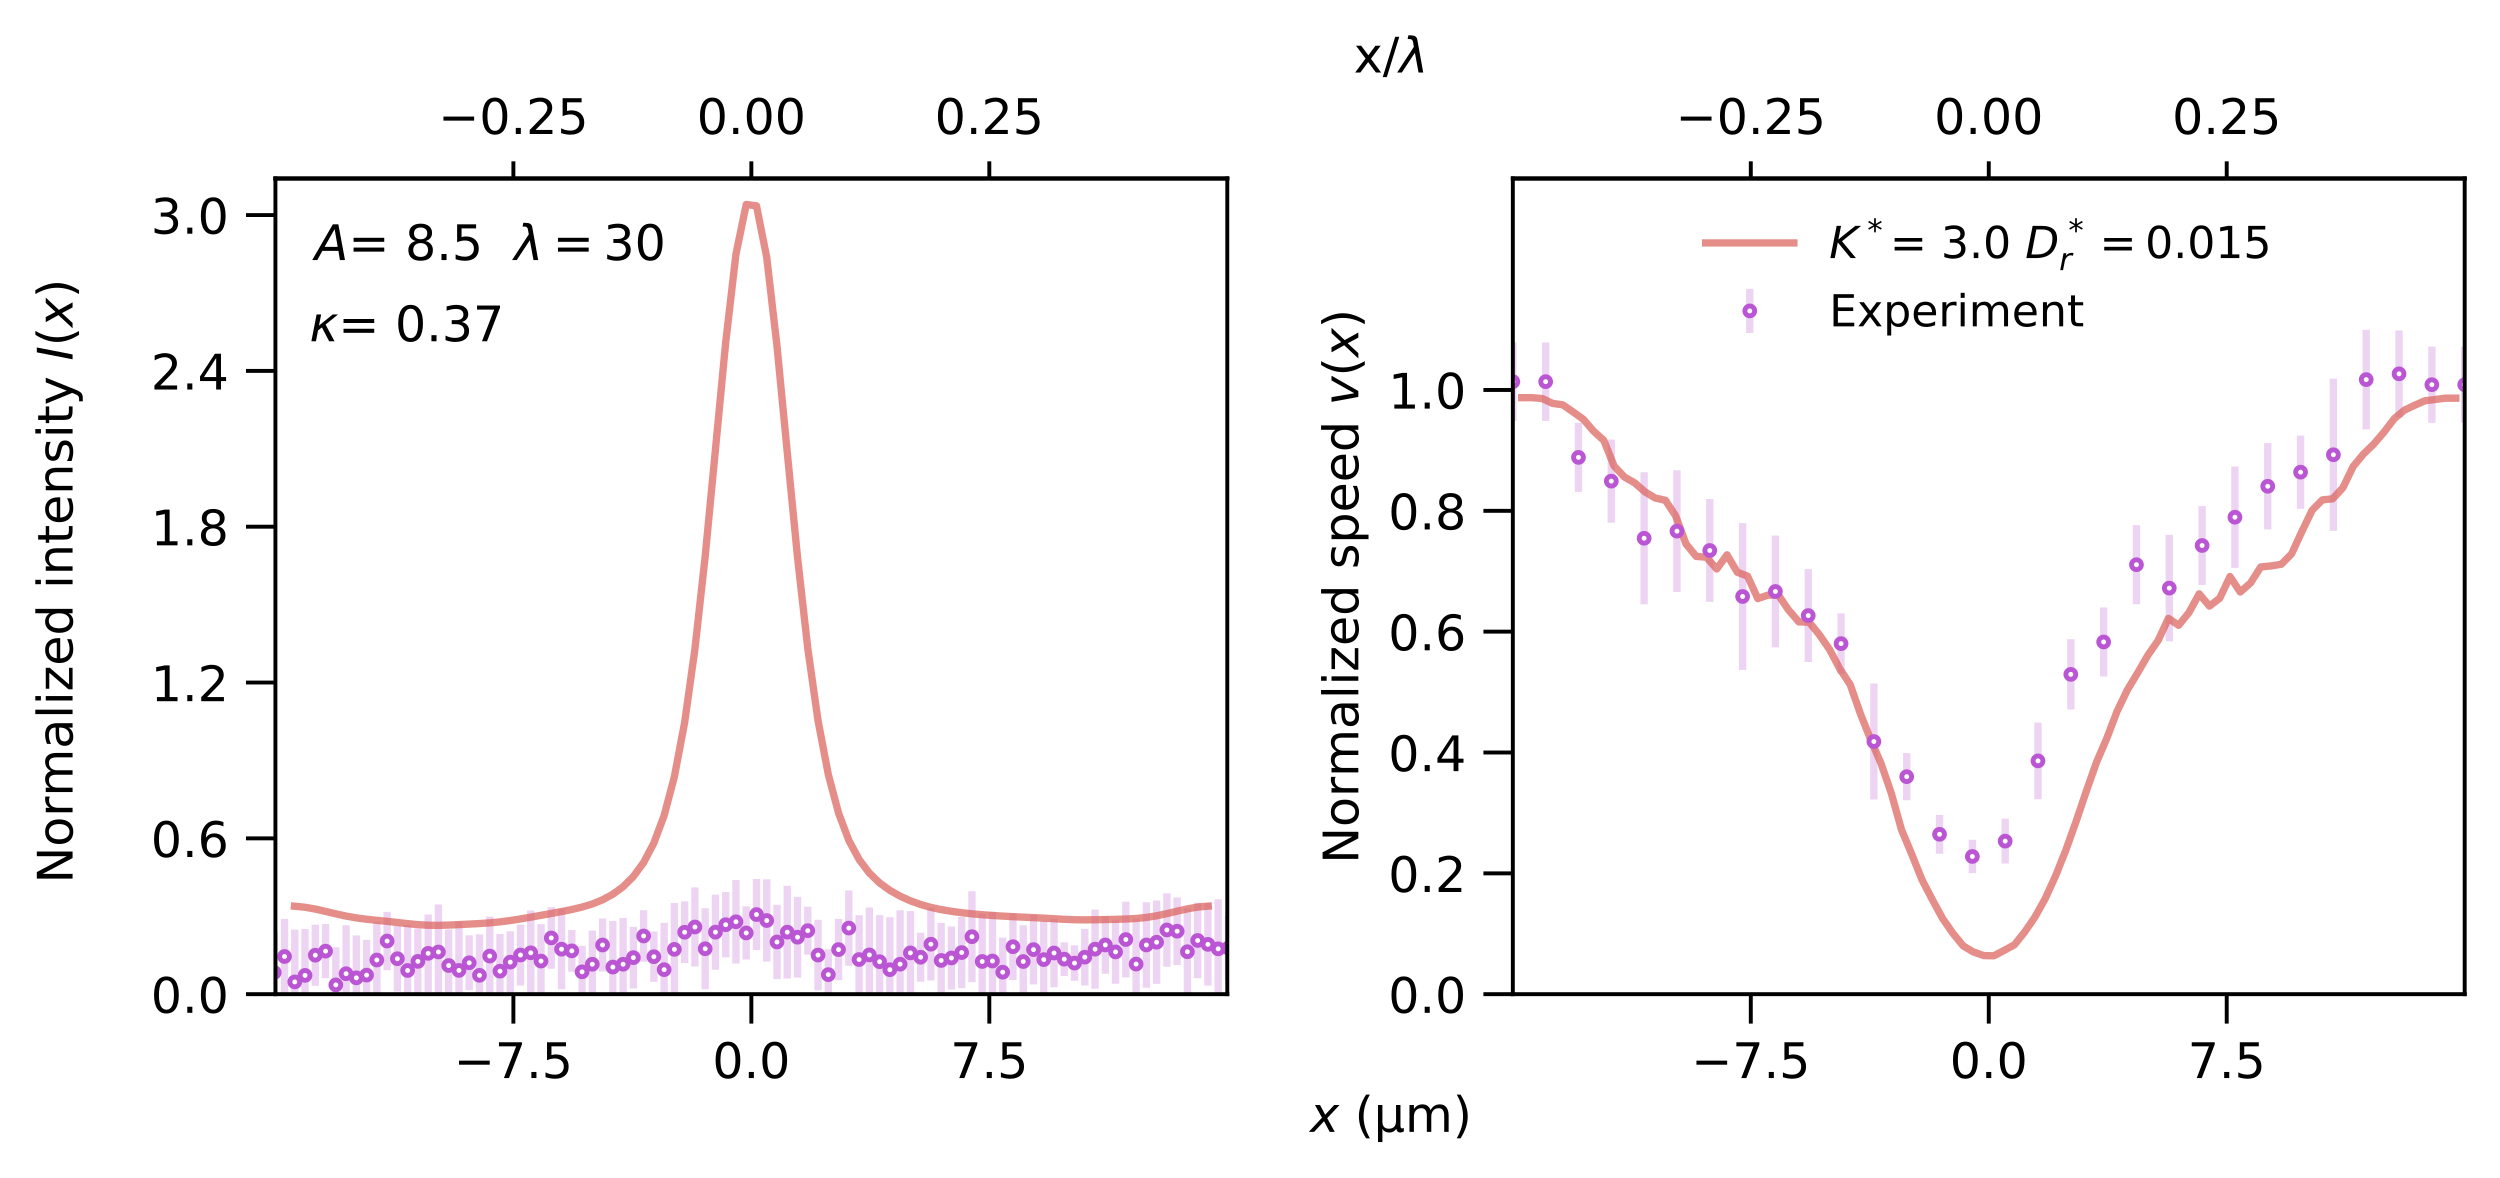 <?xml version="1.0" encoding="utf-8" standalone="no"?>
<!DOCTYPE svg PUBLIC "-//W3C//DTD SVG 1.1//EN"
  "http://www.w3.org/Graphics/SVG/1.1/DTD/svg11.dtd">
<!-- Created with matplotlib (https://matplotlib.org/) -->
<svg height="240.098pt" version="1.1" viewBox="0 0 509.76 240.098" width="509.76pt" xmlns="http://www.w3.org/2000/svg" xmlns:xlink="http://www.w3.org/1999/xlink">
 <defs>
  <style type="text/css">
*{stroke-linecap:butt;stroke-linejoin:round;}
  </style>
 </defs>
 <g id="figure_1">
  <g id="patch_1">
   <path d="M 0 240.098 
L 509.76 240.098 
L 509.76 0 
L 0 0 
z
" style="fill:#ffffff;"/>
  </g>
  <g id="axes_1">
   <g id="patch_2">
    <path d="M 56.16 202.718 
L 250.247 202.718 
L 250.247 36.398 
L 56.16 36.398 
z
" style="fill:#ffffff;"/>
   </g>
   <g id="axes_2">
    <g id="patch_3">
     <path d="M 56.16 36.398 
L 250.247 36.398 
L 250.247 36.398 
L 56.16 36.398 
z
" style="fill:#ffffff;"/>
    </g>
    <g id="matplotlib.axis_1">
     <g id="xtick_1">
      <g id="line2d_1">
       <defs>
        <path d="M 0 0 
L 0 -3.5 
" id="m2fdd30d906" style="stroke:#000000;stroke-width:0.8;"/>
       </defs>
       <g>
        <use style="stroke:#000000;stroke-width:0.8;" x="104.682" xlink:href="#m2fdd30d906" y="36.398"/>
       </g>
      </g>
      <g id="text_1">
       <!-- −0.25 -->
       <defs>
        <path d="M 10.594 35.5 
L 73.188 35.5 
L 73.188 27.203 
L 10.594 27.203 
z
" id="DejaVuSans-8722"/>
        <path d="M 31.781 66.406 
Q 24.172 66.406 20.328 58.906 
Q 16.5 51.422 16.5 36.375 
Q 16.5 21.391 20.328 13.891 
Q 24.172 6.391 31.781 6.391 
Q 39.453 6.391 43.281 13.891 
Q 47.125 21.391 47.125 36.375 
Q 47.125 51.422 43.281 58.906 
Q 39.453 66.406 31.781 66.406 
z
M 31.781 74.219 
Q 44.047 74.219 50.516 64.516 
Q 56.984 54.828 56.984 36.375 
Q 56.984 17.969 50.516 8.266 
Q 44.047 -1.422 31.781 -1.422 
Q 19.531 -1.422 13.062 8.266 
Q 6.594 17.969 6.594 36.375 
Q 6.594 54.828 13.062 64.516 
Q 19.531 74.219 31.781 74.219 
z
" id="DejaVuSans-48"/>
        <path d="M 10.688 12.406 
L 21 12.406 
L 21 0 
L 10.688 0 
z
" id="DejaVuSans-46"/>
        <path d="M 19.188 8.297 
L 53.609 8.297 
L 53.609 0 
L 7.328 0 
L 7.328 8.297 
Q 12.938 14.109 22.625 23.891 
Q 32.328 33.688 34.812 36.531 
Q 39.547 41.844 41.422 45.531 
Q 43.312 49.219 43.312 52.781 
Q 43.312 58.594 39.234 62.25 
Q 35.156 65.922 28.609 65.922 
Q 23.969 65.922 18.812 64.312 
Q 13.672 62.703 7.812 59.422 
L 7.812 69.391 
Q 13.766 71.781 18.938 73 
Q 24.125 74.219 28.422 74.219 
Q 39.75 74.219 46.484 68.547 
Q 53.219 62.891 53.219 53.422 
Q 53.219 48.922 51.531 44.891 
Q 49.859 40.875 45.406 35.406 
Q 44.188 33.984 37.641 27.219 
Q 31.109 20.453 19.188 8.297 
z
" id="DejaVuSans-50"/>
        <path d="M 10.797 72.906 
L 49.516 72.906 
L 49.516 64.594 
L 19.828 64.594 
L 19.828 46.734 
Q 21.969 47.469 24.109 47.828 
Q 26.266 48.188 28.422 48.188 
Q 40.625 48.188 47.75 41.5 
Q 54.891 34.812 54.891 23.391 
Q 54.891 11.625 47.562 5.094 
Q 40.234 -1.422 26.906 -1.422 
Q 22.312 -1.422 17.547 -0.641 
Q 12.797 0.141 7.719 1.703 
L 7.719 11.625 
Q 12.109 9.234 16.797 8.062 
Q 21.484 6.891 26.703 6.891 
Q 35.156 6.891 40.078 11.328 
Q 45.016 15.766 45.016 23.391 
Q 45.016 31 40.078 35.438 
Q 35.156 39.891 26.703 39.891 
Q 22.75 39.891 18.812 39.016 
Q 14.891 38.141 10.797 36.281 
z
" id="DejaVuSans-53"/>
       </defs>
       <g transform="translate(89.359 27.319)scale(0.1 -0.1)">
        <use xlink:href="#DejaVuSans-8722"/>
        <use x="83.789" xlink:href="#DejaVuSans-48"/>
        <use x="147.412" xlink:href="#DejaVuSans-46"/>
        <use x="179.199" xlink:href="#DejaVuSans-50"/>
        <use x="242.822" xlink:href="#DejaVuSans-53"/>
       </g>
      </g>
     </g>
     <g id="xtick_2">
      <g id="line2d_2">
       <g>
        <use style="stroke:#000000;stroke-width:0.8;" x="153.203" xlink:href="#m2fdd30d906" y="36.398"/>
       </g>
      </g>
      <g id="text_2">
       <!-- 0.00 -->
       <g transform="translate(142.071 27.319)scale(0.1 -0.1)">
        <use xlink:href="#DejaVuSans-48"/>
        <use x="63.623" xlink:href="#DejaVuSans-46"/>
        <use x="95.41" xlink:href="#DejaVuSans-48"/>
        <use x="159.033" xlink:href="#DejaVuSans-48"/>
       </g>
      </g>
     </g>
     <g id="xtick_3">
      <g id="line2d_3">
       <g>
        <use style="stroke:#000000;stroke-width:0.8;" x="201.725" xlink:href="#m2fdd30d906" y="36.398"/>
       </g>
      </g>
      <g id="text_3">
       <!-- 0.25 -->
       <g transform="translate(190.592 27.319)scale(0.1 -0.1)">
        <use xlink:href="#DejaVuSans-48"/>
        <use x="63.623" xlink:href="#DejaVuSans-46"/>
        <use x="95.41" xlink:href="#DejaVuSans-50"/>
        <use x="159.033" xlink:href="#DejaVuSans-53"/>
       </g>
      </g>
     </g>
    </g>
    <g id="matplotlib.axis_2"/>
    <g id="patch_4">
     <path d="M 56.16 36.398 
L 250.247 36.398 
" style="fill:none;stroke:#000000;stroke-linecap:square;stroke-linejoin:miter;stroke-width:0.8;"/>
    </g>
   </g>
   <g id="matplotlib.axis_3">
    <g id="xtick_4">
     <g id="line2d_4">
      <defs>
       <path d="M 0 0 
L 0 6 
" id="md7c18a95d8" style="stroke:#000000;stroke-width:0.8;"/>
      </defs>
      <g>
       <use style="stroke:#000000;stroke-width:0.8;" x="104.682" xlink:href="#md7c18a95d8" y="202.718"/>
      </g>
     </g>
     <g id="text_4">
      <!-- −7.5 -->
      <defs>
       <path d="M 8.203 72.906 
L 55.078 72.906 
L 55.078 68.703 
L 28.609 0 
L 18.312 0 
L 43.219 64.594 
L 8.203 64.594 
z
" id="DejaVuSans-55"/>
      </defs>
      <g transform="translate(92.54 219.817)scale(0.1 -0.1)">
       <use xlink:href="#DejaVuSans-8722"/>
       <use x="83.789" xlink:href="#DejaVuSans-55"/>
       <use x="147.412" xlink:href="#DejaVuSans-46"/>
       <use x="179.199" xlink:href="#DejaVuSans-53"/>
      </g>
     </g>
    </g>
    <g id="xtick_5">
     <g id="line2d_5">
      <g>
       <use style="stroke:#000000;stroke-width:0.8;" x="153.203" xlink:href="#md7c18a95d8" y="202.718"/>
      </g>
     </g>
     <g id="text_5">
      <!-- 0.0 -->
      <g transform="translate(145.252 219.817)scale(0.1 -0.1)">
       <use xlink:href="#DejaVuSans-48"/>
       <use x="63.623" xlink:href="#DejaVuSans-46"/>
       <use x="95.41" xlink:href="#DejaVuSans-48"/>
      </g>
     </g>
    </g>
    <g id="xtick_6">
     <g id="line2d_6">
      <g>
       <use style="stroke:#000000;stroke-width:0.8;" x="201.725" xlink:href="#md7c18a95d8" y="202.718"/>
      </g>
     </g>
     <g id="text_6">
      <!-- 7.5 -->
      <g transform="translate(193.774 219.817)scale(0.1 -0.1)">
       <use xlink:href="#DejaVuSans-55"/>
       <use x="63.623" xlink:href="#DejaVuSans-46"/>
       <use x="95.41" xlink:href="#DejaVuSans-53"/>
      </g>
     </g>
    </g>
   </g>
   <g id="matplotlib.axis_4">
    <g id="ytick_1">
     <g id="line2d_7">
      <defs>
       <path d="M 0 0 
L -6 0 
" id="mf048f2c08a" style="stroke:#000000;stroke-width:0.8;"/>
      </defs>
      <g>
       <use style="stroke:#000000;stroke-width:0.8;" x="56.16" xlink:href="#mf048f2c08a" y="202.718"/>
      </g>
     </g>
     <g id="text_7">
      <!-- 0.0 -->
      <g transform="translate(30.757 206.518)scale(0.1 -0.1)">
       <use xlink:href="#DejaVuSans-48"/>
       <use x="63.623" xlink:href="#DejaVuSans-46"/>
       <use x="95.41" xlink:href="#DejaVuSans-48"/>
      </g>
     </g>
    </g>
    <g id="ytick_2">
     <g id="line2d_8">
      <g>
       <use style="stroke:#000000;stroke-width:0.8;" x="56.16" xlink:href="#mf048f2c08a" y="170.945"/>
      </g>
     </g>
     <g id="text_8">
      <!-- 0.6 -->
      <defs>
       <path d="M 33.016 40.375 
Q 26.375 40.375 22.484 35.828 
Q 18.609 31.297 18.609 23.391 
Q 18.609 15.531 22.484 10.953 
Q 26.375 6.391 33.016 6.391 
Q 39.656 6.391 43.531 10.953 
Q 47.406 15.531 47.406 23.391 
Q 47.406 31.297 43.531 35.828 
Q 39.656 40.375 33.016 40.375 
z
M 52.594 71.297 
L 52.594 62.312 
Q 48.875 64.062 45.094 64.984 
Q 41.312 65.922 37.594 65.922 
Q 27.828 65.922 22.672 59.328 
Q 17.531 52.734 16.797 39.406 
Q 19.672 43.656 24.016 45.922 
Q 28.375 48.188 33.594 48.188 
Q 44.578 48.188 50.953 41.516 
Q 57.328 34.859 57.328 23.391 
Q 57.328 12.156 50.688 5.359 
Q 44.047 -1.422 33.016 -1.422 
Q 20.359 -1.422 13.672 8.266 
Q 6.984 17.969 6.984 36.375 
Q 6.984 53.656 15.188 63.938 
Q 23.391 74.219 37.203 74.219 
Q 40.922 74.219 44.703 73.484 
Q 48.484 72.75 52.594 71.297 
z
" id="DejaVuSans-54"/>
      </defs>
      <g transform="translate(30.757 174.745)scale(0.1 -0.1)">
       <use xlink:href="#DejaVuSans-48"/>
       <use x="63.623" xlink:href="#DejaVuSans-46"/>
       <use x="95.41" xlink:href="#DejaVuSans-54"/>
      </g>
     </g>
    </g>
    <g id="ytick_3">
     <g id="line2d_9">
      <g>
       <use style="stroke:#000000;stroke-width:0.8;" x="56.16" xlink:href="#mf048f2c08a" y="139.172"/>
      </g>
     </g>
     <g id="text_9">
      <!-- 1.2 -->
      <defs>
       <path d="M 12.406 8.297 
L 28.516 8.297 
L 28.516 63.922 
L 10.984 60.406 
L 10.984 69.391 
L 28.422 72.906 
L 38.281 72.906 
L 38.281 8.297 
L 54.391 8.297 
L 54.391 0 
L 12.406 0 
z
" id="DejaVuSans-49"/>
      </defs>
      <g transform="translate(30.757 142.971)scale(0.1 -0.1)">
       <use xlink:href="#DejaVuSans-49"/>
       <use x="63.623" xlink:href="#DejaVuSans-46"/>
       <use x="95.41" xlink:href="#DejaVuSans-50"/>
      </g>
     </g>
    </g>
    <g id="ytick_4">
     <g id="line2d_10">
      <g>
       <use style="stroke:#000000;stroke-width:0.8;" x="56.16" xlink:href="#mf048f2c08a" y="107.399"/>
      </g>
     </g>
     <g id="text_10">
      <!-- 1.8 -->
      <defs>
       <path d="M 31.781 34.625 
Q 24.75 34.625 20.719 30.859 
Q 16.703 27.094 16.703 20.516 
Q 16.703 13.922 20.719 10.156 
Q 24.75 6.391 31.781 6.391 
Q 38.812 6.391 42.859 10.172 
Q 46.922 13.969 46.922 20.516 
Q 46.922 27.094 42.891 30.859 
Q 38.875 34.625 31.781 34.625 
z
M 21.922 38.812 
Q 15.578 40.375 12.031 44.719 
Q 8.5 49.078 8.5 55.328 
Q 8.5 64.062 14.719 69.141 
Q 20.953 74.219 31.781 74.219 
Q 42.672 74.219 48.875 69.141 
Q 55.078 64.062 55.078 55.328 
Q 55.078 49.078 51.531 44.719 
Q 48 40.375 41.703 38.812 
Q 48.828 37.156 52.797 32.312 
Q 56.781 27.484 56.781 20.516 
Q 56.781 9.906 50.312 4.234 
Q 43.844 -1.422 31.781 -1.422 
Q 19.734 -1.422 13.25 4.234 
Q 6.781 9.906 6.781 20.516 
Q 6.781 27.484 10.781 32.312 
Q 14.797 37.156 21.922 38.812 
z
M 18.312 54.391 
Q 18.312 48.734 21.844 45.562 
Q 25.391 42.391 31.781 42.391 
Q 38.141 42.391 41.719 45.562 
Q 45.312 48.734 45.312 54.391 
Q 45.312 60.062 41.719 63.234 
Q 38.141 66.406 31.781 66.406 
Q 25.391 66.406 21.844 63.234 
Q 18.312 60.062 18.312 54.391 
z
" id="DejaVuSans-56"/>
      </defs>
      <g transform="translate(30.757 111.198)scale(0.1 -0.1)">
       <use xlink:href="#DejaVuSans-49"/>
       <use x="63.623" xlink:href="#DejaVuSans-46"/>
       <use x="95.41" xlink:href="#DejaVuSans-56"/>
      </g>
     </g>
    </g>
    <g id="ytick_5">
     <g id="line2d_11">
      <g>
       <use style="stroke:#000000;stroke-width:0.8;" x="56.16" xlink:href="#mf048f2c08a" y="75.626"/>
      </g>
     </g>
     <g id="text_11">
      <!-- 2.4 -->
      <defs>
       <path d="M 37.797 64.312 
L 12.891 25.391 
L 37.797 25.391 
z
M 35.203 72.906 
L 47.609 72.906 
L 47.609 25.391 
L 58.016 25.391 
L 58.016 17.188 
L 47.609 17.188 
L 47.609 0 
L 37.797 0 
L 37.797 17.188 
L 4.891 17.188 
L 4.891 26.703 
z
" id="DejaVuSans-52"/>
      </defs>
      <g transform="translate(30.757 79.425)scale(0.1 -0.1)">
       <use xlink:href="#DejaVuSans-50"/>
       <use x="63.623" xlink:href="#DejaVuSans-46"/>
       <use x="95.41" xlink:href="#DejaVuSans-52"/>
      </g>
     </g>
    </g>
    <g id="ytick_6">
     <g id="line2d_12">
      <g>
       <use style="stroke:#000000;stroke-width:0.8;" x="56.16" xlink:href="#mf048f2c08a" y="43.853"/>
      </g>
     </g>
     <g id="text_12">
      <!-- 3.0 -->
      <defs>
       <path d="M 40.578 39.312 
Q 47.656 37.797 51.625 33 
Q 55.609 28.219 55.609 21.188 
Q 55.609 10.406 48.188 4.484 
Q 40.766 -1.422 27.094 -1.422 
Q 22.516 -1.422 17.656 -0.516 
Q 12.797 0.391 7.625 2.203 
L 7.625 11.719 
Q 11.719 9.328 16.594 8.109 
Q 21.484 6.891 26.812 6.891 
Q 36.078 6.891 40.938 10.547 
Q 45.797 14.203 45.797 21.188 
Q 45.797 27.641 41.281 31.266 
Q 36.766 34.906 28.719 34.906 
L 20.219 34.906 
L 20.219 43.016 
L 29.109 43.016 
Q 36.375 43.016 40.234 45.922 
Q 44.094 48.828 44.094 54.297 
Q 44.094 59.906 40.109 62.906 
Q 36.141 65.922 28.719 65.922 
Q 24.656 65.922 20.016 65.031 
Q 15.375 64.156 9.812 62.312 
L 9.812 71.094 
Q 15.438 72.656 20.344 73.438 
Q 25.25 74.219 29.594 74.219 
Q 40.828 74.219 47.359 69.109 
Q 53.906 64.016 53.906 55.328 
Q 53.906 49.266 50.438 45.094 
Q 46.969 40.922 40.578 39.312 
z
" id="DejaVuSans-51"/>
      </defs>
      <g transform="translate(30.757 47.652)scale(0.1 -0.1)">
       <use xlink:href="#DejaVuSans-51"/>
       <use x="63.623" xlink:href="#DejaVuSans-46"/>
       <use x="95.41" xlink:href="#DejaVuSans-48"/>
      </g>
     </g>
    </g>
   </g>
   <g id="LineCollection_1">
    <path clip-path="url(#p1f78494a7b)" d="M 53.831 207.021 
L 53.831 188.2 
" style="fill:none;stroke:#ba55d3;stroke-opacity:0.25;stroke-width:1.5;"/>
    <path clip-path="url(#p1f78494a7b)" d="M 55.923 206.393 
L 55.923 190.193 
" style="fill:none;stroke:#ba55d3;stroke-opacity:0.25;stroke-width:1.5;"/>
    <path clip-path="url(#p1f78494a7b)" d="M 58.015 202.699 
L 58.015 187.366 
" style="fill:none;stroke:#ba55d3;stroke-opacity:0.25;stroke-width:1.5;"/>
    <path clip-path="url(#p1f78494a7b)" d="M 60.107 210.889 
L 60.107 189.545 
" style="fill:none;stroke:#ba55d3;stroke-opacity:0.25;stroke-width:1.5;"/>
    <path clip-path="url(#p1f78494a7b)" d="M 62.199 208.335 
L 62.199 189.436 
" style="fill:none;stroke:#ba55d3;stroke-opacity:0.25;stroke-width:1.5;"/>
    <path clip-path="url(#p1f78494a7b)" d="M 64.291 200.989 
L 64.291 188.546 
" style="fill:none;stroke:#ba55d3;stroke-opacity:0.25;stroke-width:1.5;"/>
    <path clip-path="url(#p1f78494a7b)" d="M 66.383 199.464 
L 66.383 188.414 
" style="fill:none;stroke:#ba55d3;stroke-opacity:0.25;stroke-width:1.5;"/>
    <path clip-path="url(#p1f78494a7b)" d="M 68.475 208.499 
L 68.475 193.148 
" style="fill:none;stroke:#ba55d3;stroke-opacity:0.25;stroke-width:1.5;"/>
    <path clip-path="url(#p1f78494a7b)" d="M 70.567 208.435 
L 70.567 188.655 
" style="fill:none;stroke:#ba55d3;stroke-opacity:0.25;stroke-width:1.5;"/>
    <path clip-path="url(#p1f78494a7b)" d="M 72.659 208.043 
L 72.659 190.73 
" style="fill:none;stroke:#ba55d3;stroke-opacity:0.25;stroke-width:1.5;"/>
    <path clip-path="url(#p1f78494a7b)" d="M 74.751 206.013 
L 74.751 191.646 
" style="fill:none;stroke:#ba55d3;stroke-opacity:0.25;stroke-width:1.5;"/>
    <path clip-path="url(#p1f78494a7b)" d="M 76.844 203.502 
L 76.844 187.994 
" style="fill:none;stroke:#ba55d3;stroke-opacity:0.25;stroke-width:1.5;"/>
    <path clip-path="url(#p1f78494a7b)" d="M 78.936 197.828 
L 78.936 185.928 
" style="fill:none;stroke:#ba55d3;stroke-opacity:0.25;stroke-width:1.5;"/>
    <path clip-path="url(#p1f78494a7b)" d="M 81.028 202.195 
L 81.028 188.781 
" style="fill:none;stroke:#ba55d3;stroke-opacity:0.25;stroke-width:1.5;"/>
    <path clip-path="url(#p1f78494a7b)" d="M 83.12 207.122 
L 83.12 188.642 
" style="fill:none;stroke:#ba55d3;stroke-opacity:0.25;stroke-width:1.5;"/>
    <path clip-path="url(#p1f78494a7b)" d="M 85.212 202.726 
L 85.212 189.325 
" style="fill:none;stroke:#ba55d3;stroke-opacity:0.25;stroke-width:1.5;"/>
    <path clip-path="url(#p1f78494a7b)" d="M 87.304 202.317 
L 87.304 186.469 
" style="fill:none;stroke:#ba55d3;stroke-opacity:0.25;stroke-width:1.5;"/>
    <path clip-path="url(#p1f78494a7b)" d="M 89.396 203.82 
L 89.396 184.405 
" style="fill:none;stroke:#ba55d3;stroke-opacity:0.25;stroke-width:1.5;"/>
    <path clip-path="url(#p1f78494a7b)" d="M 91.488 204.239 
L 91.488 189.506 
" style="fill:none;stroke:#ba55d3;stroke-opacity:0.25;stroke-width:1.5;"/>
    <path clip-path="url(#p1f78494a7b)" d="M 93.58 207.834 
L 93.58 187.908 
" style="fill:none;stroke:#ba55d3;stroke-opacity:0.25;stroke-width:1.5;"/>
    <path clip-path="url(#p1f78494a7b)" d="M 95.672 201.92 
L 95.672 190.716 
" style="fill:none;stroke:#ba55d3;stroke-opacity:0.25;stroke-width:1.5;"/>
    <path clip-path="url(#p1f78494a7b)" d="M 97.764 207.222 
L 97.764 190.52 
" style="fill:none;stroke:#ba55d3;stroke-opacity:0.25;stroke-width:1.5;"/>
    <path clip-path="url(#p1f78494a7b)" d="M 99.856 202.981 
L 99.856 186.907 
" style="fill:none;stroke:#ba55d3;stroke-opacity:0.25;stroke-width:1.5;"/>
    <path clip-path="url(#p1f78494a7b)" d="M 101.948 205.613 
L 101.948 190.433 
" style="fill:none;stroke:#ba55d3;stroke-opacity:0.25;stroke-width:1.5;"/>
    <path clip-path="url(#p1f78494a7b)" d="M 104.04 202.475 
L 104.04 189.895 
" style="fill:none;stroke:#ba55d3;stroke-opacity:0.25;stroke-width:1.5;"/>
    <path clip-path="url(#p1f78494a7b)" d="M 106.132 200.951 
L 106.132 188.509 
" style="fill:none;stroke:#ba55d3;stroke-opacity:0.25;stroke-width:1.5;"/>
    <path clip-path="url(#p1f78494a7b)" d="M 108.224 202.916 
L 108.224 185.646 
" style="fill:none;stroke:#ba55d3;stroke-opacity:0.25;stroke-width:1.5;"/>
    <path clip-path="url(#p1f78494a7b)" d="M 110.316 203.496 
L 110.316 188.435 
" style="fill:none;stroke:#ba55d3;stroke-opacity:0.25;stroke-width:1.5;"/>
    <path clip-path="url(#p1f78494a7b)" d="M 112.408 197.534 
L 112.408 184.966 
" style="fill:none;stroke:#ba55d3;stroke-opacity:0.25;stroke-width:1.5;"/>
    <path clip-path="url(#p1f78494a7b)" d="M 114.5 201.715 
L 114.5 185.365 
" style="fill:none;stroke:#ba55d3;stroke-opacity:0.25;stroke-width:1.5;"/>
    <path clip-path="url(#p1f78494a7b)" d="M 116.593 198.142 
L 116.593 189.629 
" style="fill:none;stroke:#ba55d3;stroke-opacity:0.25;stroke-width:1.5;"/>
    <path clip-path="url(#p1f78494a7b)" d="M 118.685 203.479 
L 118.685 192.845 
" style="fill:none;stroke:#ba55d3;stroke-opacity:0.25;stroke-width:1.5;"/>
    <path clip-path="url(#p1f78494a7b)" d="M 120.777 203.466 
L 120.777 189.759 
" style="fill:none;stroke:#ba55d3;stroke-opacity:0.25;stroke-width:1.5;"/>
    <path clip-path="url(#p1f78494a7b)" d="M 122.869 198.096 
L 122.869 187.281 
" style="fill:none;stroke:#ba55d3;stroke-opacity:0.25;stroke-width:1.5;"/>
    <path clip-path="url(#p1f78494a7b)" d="M 124.961 206.607 
L 124.961 187.779 
" style="fill:none;stroke:#ba55d3;stroke-opacity:0.25;stroke-width:1.5;"/>
    <path clip-path="url(#p1f78494a7b)" d="M 127.053 206.067 
L 127.053 187.166 
" style="fill:none;stroke:#ba55d3;stroke-opacity:0.25;stroke-width:1.5;"/>
    <path clip-path="url(#p1f78494a7b)" d="M 129.145 201.548 
L 129.145 188.991 
" style="fill:none;stroke:#ba55d3;stroke-opacity:0.25;stroke-width:1.5;"/>
    <path clip-path="url(#p1f78494a7b)" d="M 131.237 196.096 
L 131.237 185.607 
" style="fill:none;stroke:#ba55d3;stroke-opacity:0.25;stroke-width:1.5;"/>
    <path clip-path="url(#p1f78494a7b)" d="M 133.329 200.208 
L 133.329 189.943 
" style="fill:none;stroke:#ba55d3;stroke-opacity:0.25;stroke-width:1.5;"/>
    <path clip-path="url(#p1f78494a7b)" d="M 135.421 207.246 
L 135.421 188.177 
" style="fill:none;stroke:#ba55d3;stroke-opacity:0.25;stroke-width:1.5;"/>
    <path clip-path="url(#p1f78494a7b)" d="M 137.513 203.02 
L 137.513 184.132 
" style="fill:none;stroke:#ba55d3;stroke-opacity:0.25;stroke-width:1.5;"/>
    <path clip-path="url(#p1f78494a7b)" d="M 139.605 196.391 
L 139.605 183.783 
" style="fill:none;stroke:#ba55d3;stroke-opacity:0.25;stroke-width:1.5;"/>
    <path clip-path="url(#p1f78494a7b)" d="M 141.697 197.095 
L 141.697 180.946 
" style="fill:none;stroke:#ba55d3;stroke-opacity:0.25;stroke-width:1.5;"/>
    <path clip-path="url(#p1f78494a7b)" d="M 143.789 201.71 
L 143.789 185.199 
" style="fill:none;stroke:#ba55d3;stroke-opacity:0.25;stroke-width:1.5;"/>
    <path clip-path="url(#p1f78494a7b)" d="M 145.881 197.713 
L 145.881 182.431 
" style="fill:none;stroke:#ba55d3;stroke-opacity:0.25;stroke-width:1.5;"/>
    <path clip-path="url(#p1f78494a7b)" d="M 147.973 195.233 
L 147.973 181.871 
" style="fill:none;stroke:#ba55d3;stroke-opacity:0.25;stroke-width:1.5;"/>
    <path clip-path="url(#p1f78494a7b)" d="M 150.065 196.484 
L 150.065 179.416 
" style="fill:none;stroke:#ba55d3;stroke-opacity:0.25;stroke-width:1.5;"/>
    <path clip-path="url(#p1f78494a7b)" d="M 152.157 195.657 
L 152.157 184.804 
" style="fill:none;stroke:#ba55d3;stroke-opacity:0.25;stroke-width:1.5;"/>
    <path clip-path="url(#p1f78494a7b)" d="M 154.25 193.725 
L 154.25 179.233 
" style="fill:none;stroke:#ba55d3;stroke-opacity:0.25;stroke-width:1.5;"/>
    <path clip-path="url(#p1f78494a7b)" d="M 156.342 196.094 
L 156.342 179.305 
" style="fill:none;stroke:#ba55d3;stroke-opacity:0.25;stroke-width:1.5;"/>
    <path clip-path="url(#p1f78494a7b)" d="M 158.434 199.654 
L 158.434 184.498 
" style="fill:none;stroke:#ba55d3;stroke-opacity:0.25;stroke-width:1.5;"/>
    <path clip-path="url(#p1f78494a7b)" d="M 160.526 199.546 
L 160.526 180.604 
" style="fill:none;stroke:#ba55d3;stroke-opacity:0.25;stroke-width:1.5;"/>
    <path clip-path="url(#p1f78494a7b)" d="M 162.618 199.332 
L 162.618 182.864 
" style="fill:none;stroke:#ba55d3;stroke-opacity:0.25;stroke-width:1.5;"/>
    <path clip-path="url(#p1f78494a7b)" d="M 164.71 194.645 
L 164.71 184.89 
" style="fill:none;stroke:#ba55d3;stroke-opacity:0.25;stroke-width:1.5;"/>
    <path clip-path="url(#p1f78494a7b)" d="M 166.802 201.938 
L 166.802 187.548 
" style="fill:none;stroke:#ba55d3;stroke-opacity:0.25;stroke-width:1.5;"/>
    <path clip-path="url(#p1f78494a7b)" d="M 168.894 203.885 
L 168.894 193.573 
" style="fill:none;stroke:#ba55d3;stroke-opacity:0.25;stroke-width:1.5;"/>
    <path clip-path="url(#p1f78494a7b)" d="M 170.986 199.885 
L 170.986 187.361 
" style="fill:none;stroke:#ba55d3;stroke-opacity:0.25;stroke-width:1.5;"/>
    <path clip-path="url(#p1f78494a7b)" d="M 173.078 196.915 
L 173.078 181.558 
" style="fill:none;stroke:#ba55d3;stroke-opacity:0.25;stroke-width:1.5;"/>
    <path clip-path="url(#p1f78494a7b)" d="M 175.17 204.687 
L 175.17 186.617 
" style="fill:none;stroke:#ba55d3;stroke-opacity:0.25;stroke-width:1.5;"/>
    <path clip-path="url(#p1f78494a7b)" d="M 177.262 204.383 
L 177.262 185.038 
" style="fill:none;stroke:#ba55d3;stroke-opacity:0.25;stroke-width:1.5;"/>
    <path clip-path="url(#p1f78494a7b)" d="M 179.354 205.575 
L 179.354 186.603 
" style="fill:none;stroke:#ba55d3;stroke-opacity:0.25;stroke-width:1.5;"/>
    <path clip-path="url(#p1f78494a7b)" d="M 181.446 208.42 
L 181.446 187.032 
" style="fill:none;stroke:#ba55d3;stroke-opacity:0.25;stroke-width:1.5;"/>
    <path clip-path="url(#p1f78494a7b)" d="M 183.538 207.58 
L 183.538 185.621 
" style="fill:none;stroke:#ba55d3;stroke-opacity:0.25;stroke-width:1.5;"/>
    <path clip-path="url(#p1f78494a7b)" d="M 185.63 202.824 
L 185.63 185.774 
" style="fill:none;stroke:#ba55d3;stroke-opacity:0.25;stroke-width:1.5;"/>
    <path clip-path="url(#p1f78494a7b)" d="M 187.722 200.176 
L 187.722 190.183 
" style="fill:none;stroke:#ba55d3;stroke-opacity:0.25;stroke-width:1.5;"/>
    <path clip-path="url(#p1f78494a7b)" d="M 189.814 199.934 
L 189.814 185.115 
" style="fill:none;stroke:#ba55d3;stroke-opacity:0.25;stroke-width:1.5;"/>
    <path clip-path="url(#p1f78494a7b)" d="M 191.906 203.497 
L 191.906 188.187 
" style="fill:none;stroke:#ba55d3;stroke-opacity:0.25;stroke-width:1.5;"/>
    <path clip-path="url(#p1f78494a7b)" d="M 193.999 201.769 
L 193.999 188.909 
" style="fill:none;stroke:#ba55d3;stroke-opacity:0.25;stroke-width:1.5;"/>
    <path clip-path="url(#p1f78494a7b)" d="M 196.091 201.49 
L 196.091 186.974 
" style="fill:none;stroke:#ba55d3;stroke-opacity:0.25;stroke-width:1.5;"/>
    <path clip-path="url(#p1f78494a7b)" d="M 198.183 200.262 
L 198.183 181.732 
" style="fill:none;stroke:#ba55d3;stroke-opacity:0.25;stroke-width:1.5;"/>
    <path clip-path="url(#p1f78494a7b)" d="M 200.275 205.773 
L 200.275 186.326 
" style="fill:none;stroke:#ba55d3;stroke-opacity:0.25;stroke-width:1.5;"/>
    <path clip-path="url(#p1f78494a7b)" d="M 202.367 205.995 
L 202.367 185.914 
" style="fill:none;stroke:#ba55d3;stroke-opacity:0.25;stroke-width:1.5;"/>
    <path clip-path="url(#p1f78494a7b)" d="M 204.459 205.294 
L 204.459 191.176 
" style="fill:none;stroke:#ba55d3;stroke-opacity:0.25;stroke-width:1.5;"/>
    <path clip-path="url(#p1f78494a7b)" d="M 206.551 199.813 
L 206.551 186.261 
" style="fill:none;stroke:#ba55d3;stroke-opacity:0.25;stroke-width:1.5;"/>
    <path clip-path="url(#p1f78494a7b)" d="M 208.643 203.438 
L 208.643 188.672 
" style="fill:none;stroke:#ba55d3;stroke-opacity:0.25;stroke-width:1.5;"/>
    <path clip-path="url(#p1f78494a7b)" d="M 210.735 200.723 
L 210.735 186.543 
" style="fill:none;stroke:#ba55d3;stroke-opacity:0.25;stroke-width:1.5;"/>
    <path clip-path="url(#p1f78494a7b)" d="M 212.827 203.536 
L 212.827 187.799 
" style="fill:none;stroke:#ba55d3;stroke-opacity:0.25;stroke-width:1.5;"/>
    <path clip-path="url(#p1f78494a7b)" d="M 214.919 201.303 
L 214.919 187.342 
" style="fill:none;stroke:#ba55d3;stroke-opacity:0.25;stroke-width:1.5;"/>
    <path clip-path="url(#p1f78494a7b)" d="M 217.011 199.009 
L 217.011 192.135 
" style="fill:none;stroke:#ba55d3;stroke-opacity:0.25;stroke-width:1.5;"/>
    <path clip-path="url(#p1f78494a7b)" d="M 219.103 199.993 
L 219.103 192.761 
" style="fill:none;stroke:#ba55d3;stroke-opacity:0.25;stroke-width:1.5;"/>
    <path clip-path="url(#p1f78494a7b)" d="M 221.195 200.952 
L 221.195 189.391 
" style="fill:none;stroke:#ba55d3;stroke-opacity:0.25;stroke-width:1.5;"/>
    <path clip-path="url(#p1f78494a7b)" d="M 223.287 201.622 
L 223.287 185.463 
" style="fill:none;stroke:#ba55d3;stroke-opacity:0.25;stroke-width:1.5;"/>
    <path clip-path="url(#p1f78494a7b)" d="M 225.379 198.545 
L 225.379 186.817 
" style="fill:none;stroke:#ba55d3;stroke-opacity:0.25;stroke-width:1.5;"/>
    <path clip-path="url(#p1f78494a7b)" d="M 227.471 200.58 
L 227.471 187.614 
" style="fill:none;stroke:#ba55d3;stroke-opacity:0.25;stroke-width:1.5;"/>
    <path clip-path="url(#p1f78494a7b)" d="M 229.563 199.294 
L 229.563 183.856 
" style="fill:none;stroke:#ba55d3;stroke-opacity:0.25;stroke-width:1.5;"/>
    <path clip-path="url(#p1f78494a7b)" d="M 231.655 205.799 
L 231.655 187.36 
" style="fill:none;stroke:#ba55d3;stroke-opacity:0.25;stroke-width:1.5;"/>
    <path clip-path="url(#p1f78494a7b)" d="M 233.748 201.399 
L 233.748 183.967 
" style="fill:none;stroke:#ba55d3;stroke-opacity:0.25;stroke-width:1.5;"/>
    <path clip-path="url(#p1f78494a7b)" d="M 235.84 200.617 
L 235.84 183.624 
" style="fill:none;stroke:#ba55d3;stroke-opacity:0.25;stroke-width:1.5;"/>
    <path clip-path="url(#p1f78494a7b)" d="M 237.932 197.115 
L 237.932 182.136 
" style="fill:none;stroke:#ba55d3;stroke-opacity:0.25;stroke-width:1.5;"/>
    <path clip-path="url(#p1f78494a7b)" d="M 240.024 196.771 
L 240.024 182.98 
" style="fill:none;stroke:#ba55d3;stroke-opacity:0.25;stroke-width:1.5;"/>
    <path clip-path="url(#p1f78494a7b)" d="M 242.116 202.908 
L 242.116 185.209 
" style="fill:none;stroke:#ba55d3;stroke-opacity:0.25;stroke-width:1.5;"/>
    <path clip-path="url(#p1f78494a7b)" d="M 244.208 199.479 
L 244.208 184.054 
" style="fill:none;stroke:#ba55d3;stroke-opacity:0.25;stroke-width:1.5;"/>
    <path clip-path="url(#p1f78494a7b)" d="M 246.3 200.95 
L 246.3 184.172 
" style="fill:none;stroke:#ba55d3;stroke-opacity:0.25;stroke-width:1.5;"/>
    <path clip-path="url(#p1f78494a7b)" d="M 248.392 203.571 
L 248.392 183.375 
" style="fill:none;stroke:#ba55d3;stroke-opacity:0.25;stroke-width:1.5;"/>
    <path clip-path="url(#p1f78494a7b)" d="M 250.484 199.802 
L 250.484 186.782 
" style="fill:none;stroke:#ba55d3;stroke-opacity:0.25;stroke-width:1.5;"/>
    <path clip-path="url(#p1f78494a7b)" d="M 252.576 199.109 
L 252.576 188.13 
" style="fill:none;stroke:#ba55d3;stroke-opacity:0.25;stroke-width:1.5;"/>
   </g>
   <g id="line2d_13">
    <path clip-path="url(#p1f78494a7b)" d="M 60.042 184.777 
L 62.135 184.984 
L 64.229 185.351 
L 66.322 185.821 
L 68.416 186.321 
L 70.509 186.782 
L 72.603 187.154 
L 74.696 187.433 
L 76.79 187.652 
L 78.883 187.86 
L 80.977 188.088 
L 83.07 188.326 
L 85.164 188.533 
L 87.258 188.66 
L 89.351 188.685 
L 91.445 188.627 
L 93.538 188.53 
L 95.632 188.428 
L 97.725 188.319 
L 99.819 188.178 
L 101.912 187.976 
L 104.006 187.704 
L 106.099 187.378 
L 108.193 187.019 
L 110.286 186.644 
L 112.38 186.263 
L 114.473 185.875 
L 116.567 185.458 
L 118.66 184.964 
L 120.754 184.329 
L 122.847 183.482 
L 124.941 182.346 
L 127.034 180.82 
L 129.128 178.748 
L 131.221 175.896 
L 133.315 171.916 
L 135.409 166.311 
L 137.502 158.394 
L 139.596 147.334 
L 141.689 132.404 
L 143.783 113.49 
L 145.876 91.723 
L 147.97 69.838 
L 150.063 51.817 
L 152.157 41.694 
L 154.25 41.972 
L 156.344 52.515 
L 158.437 70.635 
L 160.531 92.302 
L 162.624 113.699 
L 164.718 132.279 
L 166.811 147.005 
L 168.905 157.971 
L 170.998 165.837 
L 173.092 171.38 
L 175.185 175.275 
L 177.279 178.04 
L 179.373 180.049 
L 181.466 181.563 
L 183.56 182.746 
L 185.653 183.69 
L 187.747 184.441 
L 189.84 185.027 
L 191.934 185.477 
L 194.027 185.828 
L 196.121 186.107 
L 198.214 186.334 
L 200.308 186.519 
L 202.401 186.672 
L 204.495 186.8 
L 206.588 186.912 
L 208.682 187.013 
L 210.775 187.111 
L 212.869 187.217 
L 214.962 187.336 
L 217.056 187.453 
L 219.149 187.535 
L 221.243 187.563 
L 223.336 187.542 
L 225.43 187.5 
L 227.524 187.455 
L 229.617 187.393 
L 231.711 187.277 
L 233.804 187.062 
L 235.898 186.725 
L 237.991 186.278 
L 240.085 185.778 
L 242.178 185.308 
L 244.272 184.949 
L 246.365 184.763 
" style="fill:none;stroke:#db5f57;stroke-linecap:square;stroke-opacity:0.7;stroke-width:1.5;"/>
   </g>
   <g id="line2d_14">
    <defs>
     <path d="M 0 1 
C 0.265 1 0.52 0.895 0.707 0.707 
C 0.895 0.52 1 0.265 1 0 
C 1 -0.265 0.895 -0.52 0.707 -0.707 
C 0.52 -0.895 0.265 -1 0 -1 
C -0.265 -1 -0.52 -0.895 -0.707 -0.707 
C -0.895 -0.52 -1 -0.265 -1 0 
C -1 0.265 -0.895 0.52 -0.707 0.707 
C -0.52 0.895 -0.265 1 0 1 
z
" id="m1e8e8929ab" style="stroke:#ba55d3;"/>
    </defs>
    <g clip-path="url(#p1f78494a7b)">
     <use style="fill:#ffffff;stroke:#ba55d3;" x="53.831" xlink:href="#m1e8e8929ab" y="197.611"/>
     <use style="fill:#ffffff;stroke:#ba55d3;" x="55.923" xlink:href="#m1e8e8929ab" y="198.293"/>
     <use style="fill:#ffffff;stroke:#ba55d3;" x="58.015" xlink:href="#m1e8e8929ab" y="195.033"/>
     <use style="fill:#ffffff;stroke:#ba55d3;" x="60.107" xlink:href="#m1e8e8929ab" y="200.217"/>
     <use style="fill:#ffffff;stroke:#ba55d3;" x="62.199" xlink:href="#m1e8e8929ab" y="198.885"/>
     <use style="fill:#ffffff;stroke:#ba55d3;" x="64.291" xlink:href="#m1e8e8929ab" y="194.768"/>
     <use style="fill:#ffffff;stroke:#ba55d3;" x="66.383" xlink:href="#m1e8e8929ab" y="193.939"/>
     <use style="fill:#ffffff;stroke:#ba55d3;" x="68.475" xlink:href="#m1e8e8929ab" y="200.824"/>
     <use style="fill:#ffffff;stroke:#ba55d3;" x="70.567" xlink:href="#m1e8e8929ab" y="198.545"/>
     <use style="fill:#ffffff;stroke:#ba55d3;" x="72.659" xlink:href="#m1e8e8929ab" y="199.387"/>
     <use style="fill:#ffffff;stroke:#ba55d3;" x="74.751" xlink:href="#m1e8e8929ab" y="198.83"/>
     <use style="fill:#ffffff;stroke:#ba55d3;" x="76.844" xlink:href="#m1e8e8929ab" y="195.748"/>
     <use style="fill:#ffffff;stroke:#ba55d3;" x="78.936" xlink:href="#m1e8e8929ab" y="191.878"/>
     <use style="fill:#ffffff;stroke:#ba55d3;" x="81.028" xlink:href="#m1e8e8929ab" y="195.488"/>
     <use style="fill:#ffffff;stroke:#ba55d3;" x="83.12" xlink:href="#m1e8e8929ab" y="197.882"/>
     <use style="fill:#ffffff;stroke:#ba55d3;" x="85.212" xlink:href="#m1e8e8929ab" y="196.026"/>
     <use style="fill:#ffffff;stroke:#ba55d3;" x="87.304" xlink:href="#m1e8e8929ab" y="194.393"/>
     <use style="fill:#ffffff;stroke:#ba55d3;" x="89.396" xlink:href="#m1e8e8929ab" y="194.113"/>
     <use style="fill:#ffffff;stroke:#ba55d3;" x="91.488" xlink:href="#m1e8e8929ab" y="196.873"/>
     <use style="fill:#ffffff;stroke:#ba55d3;" x="93.58" xlink:href="#m1e8e8929ab" y="197.871"/>
     <use style="fill:#ffffff;stroke:#ba55d3;" x="95.672" xlink:href="#m1e8e8929ab" y="196.318"/>
     <use style="fill:#ffffff;stroke:#ba55d3;" x="97.764" xlink:href="#m1e8e8929ab" y="198.871"/>
     <use style="fill:#ffffff;stroke:#ba55d3;" x="99.856" xlink:href="#m1e8e8929ab" y="194.944"/>
     <use style="fill:#ffffff;stroke:#ba55d3;" x="101.948" xlink:href="#m1e8e8929ab" y="198.023"/>
     <use style="fill:#ffffff;stroke:#ba55d3;" x="104.04" xlink:href="#m1e8e8929ab" y="196.185"/>
     <use style="fill:#ffffff;stroke:#ba55d3;" x="106.132" xlink:href="#m1e8e8929ab" y="194.73"/>
     <use style="fill:#ffffff;stroke:#ba55d3;" x="108.224" xlink:href="#m1e8e8929ab" y="194.281"/>
     <use style="fill:#ffffff;stroke:#ba55d3;" x="110.316" xlink:href="#m1e8e8929ab" y="195.965"/>
     <use style="fill:#ffffff;stroke:#ba55d3;" x="112.408" xlink:href="#m1e8e8929ab" y="191.25"/>
     <use style="fill:#ffffff;stroke:#ba55d3;" x="114.5" xlink:href="#m1e8e8929ab" y="193.54"/>
     <use style="fill:#ffffff;stroke:#ba55d3;" x="116.593" xlink:href="#m1e8e8929ab" y="193.886"/>
     <use style="fill:#ffffff;stroke:#ba55d3;" x="118.685" xlink:href="#m1e8e8929ab" y="198.162"/>
     <use style="fill:#ffffff;stroke:#ba55d3;" x="120.777" xlink:href="#m1e8e8929ab" y="196.613"/>
     <use style="fill:#ffffff;stroke:#ba55d3;" x="122.869" xlink:href="#m1e8e8929ab" y="192.689"/>
     <use style="fill:#ffffff;stroke:#ba55d3;" x="124.961" xlink:href="#m1e8e8929ab" y="197.193"/>
     <use style="fill:#ffffff;stroke:#ba55d3;" x="127.053" xlink:href="#m1e8e8929ab" y="196.616"/>
     <use style="fill:#ffffff;stroke:#ba55d3;" x="129.145" xlink:href="#m1e8e8929ab" y="195.269"/>
     <use style="fill:#ffffff;stroke:#ba55d3;" x="131.237" xlink:href="#m1e8e8929ab" y="190.851"/>
     <use style="fill:#ffffff;stroke:#ba55d3;" x="133.329" xlink:href="#m1e8e8929ab" y="195.076"/>
     <use style="fill:#ffffff;stroke:#ba55d3;" x="135.421" xlink:href="#m1e8e8929ab" y="197.711"/>
     <use style="fill:#ffffff;stroke:#ba55d3;" x="137.513" xlink:href="#m1e8e8929ab" y="193.576"/>
     <use style="fill:#ffffff;stroke:#ba55d3;" x="139.605" xlink:href="#m1e8e8929ab" y="190.087"/>
     <use style="fill:#ffffff;stroke:#ba55d3;" x="141.697" xlink:href="#m1e8e8929ab" y="189.021"/>
     <use style="fill:#ffffff;stroke:#ba55d3;" x="143.789" xlink:href="#m1e8e8929ab" y="193.455"/>
     <use style="fill:#ffffff;stroke:#ba55d3;" x="145.881" xlink:href="#m1e8e8929ab" y="190.072"/>
     <use style="fill:#ffffff;stroke:#ba55d3;" x="147.973" xlink:href="#m1e8e8929ab" y="188.552"/>
     <use style="fill:#ffffff;stroke:#ba55d3;" x="150.065" xlink:href="#m1e8e8929ab" y="187.95"/>
     <use style="fill:#ffffff;stroke:#ba55d3;" x="152.157" xlink:href="#m1e8e8929ab" y="190.23"/>
     <use style="fill:#ffffff;stroke:#ba55d3;" x="154.25" xlink:href="#m1e8e8929ab" y="186.479"/>
     <use style="fill:#ffffff;stroke:#ba55d3;" x="156.342" xlink:href="#m1e8e8929ab" y="187.699"/>
     <use style="fill:#ffffff;stroke:#ba55d3;" x="158.434" xlink:href="#m1e8e8929ab" y="192.076"/>
     <use style="fill:#ffffff;stroke:#ba55d3;" x="160.526" xlink:href="#m1e8e8929ab" y="190.075"/>
     <use style="fill:#ffffff;stroke:#ba55d3;" x="162.618" xlink:href="#m1e8e8929ab" y="191.098"/>
     <use style="fill:#ffffff;stroke:#ba55d3;" x="164.71" xlink:href="#m1e8e8929ab" y="189.767"/>
     <use style="fill:#ffffff;stroke:#ba55d3;" x="166.802" xlink:href="#m1e8e8929ab" y="194.743"/>
     <use style="fill:#ffffff;stroke:#ba55d3;" x="168.894" xlink:href="#m1e8e8929ab" y="198.729"/>
     <use style="fill:#ffffff;stroke:#ba55d3;" x="170.986" xlink:href="#m1e8e8929ab" y="193.623"/>
     <use style="fill:#ffffff;stroke:#ba55d3;" x="173.078" xlink:href="#m1e8e8929ab" y="189.236"/>
     <use style="fill:#ffffff;stroke:#ba55d3;" x="175.17" xlink:href="#m1e8e8929ab" y="195.652"/>
     <use style="fill:#ffffff;stroke:#ba55d3;" x="177.262" xlink:href="#m1e8e8929ab" y="194.711"/>
     <use style="fill:#ffffff;stroke:#ba55d3;" x="179.354" xlink:href="#m1e8e8929ab" y="196.089"/>
     <use style="fill:#ffffff;stroke:#ba55d3;" x="181.446" xlink:href="#m1e8e8929ab" y="197.726"/>
     <use style="fill:#ffffff;stroke:#ba55d3;" x="183.538" xlink:href="#m1e8e8929ab" y="196.6"/>
     <use style="fill:#ffffff;stroke:#ba55d3;" x="185.63" xlink:href="#m1e8e8929ab" y="194.299"/>
     <use style="fill:#ffffff;stroke:#ba55d3;" x="187.722" xlink:href="#m1e8e8929ab" y="195.179"/>
     <use style="fill:#ffffff;stroke:#ba55d3;" x="189.814" xlink:href="#m1e8e8929ab" y="192.524"/>
     <use style="fill:#ffffff;stroke:#ba55d3;" x="191.906" xlink:href="#m1e8e8929ab" y="195.842"/>
     <use style="fill:#ffffff;stroke:#ba55d3;" x="193.999" xlink:href="#m1e8e8929ab" y="195.339"/>
     <use style="fill:#ffffff;stroke:#ba55d3;" x="196.091" xlink:href="#m1e8e8929ab" y="194.232"/>
     <use style="fill:#ffffff;stroke:#ba55d3;" x="198.183" xlink:href="#m1e8e8929ab" y="190.997"/>
     <use style="fill:#ffffff;stroke:#ba55d3;" x="200.275" xlink:href="#m1e8e8929ab" y="196.05"/>
     <use style="fill:#ffffff;stroke:#ba55d3;" x="202.367" xlink:href="#m1e8e8929ab" y="195.954"/>
     <use style="fill:#ffffff;stroke:#ba55d3;" x="204.459" xlink:href="#m1e8e8929ab" y="198.235"/>
     <use style="fill:#ffffff;stroke:#ba55d3;" x="206.551" xlink:href="#m1e8e8929ab" y="193.037"/>
     <use style="fill:#ffffff;stroke:#ba55d3;" x="208.643" xlink:href="#m1e8e8929ab" y="196.055"/>
     <use style="fill:#ffffff;stroke:#ba55d3;" x="210.735" xlink:href="#m1e8e8929ab" y="193.633"/>
     <use style="fill:#ffffff;stroke:#ba55d3;" x="212.827" xlink:href="#m1e8e8929ab" y="195.668"/>
     <use style="fill:#ffffff;stroke:#ba55d3;" x="214.919" xlink:href="#m1e8e8929ab" y="194.322"/>
     <use style="fill:#ffffff;stroke:#ba55d3;" x="217.011" xlink:href="#m1e8e8929ab" y="195.572"/>
     <use style="fill:#ffffff;stroke:#ba55d3;" x="219.103" xlink:href="#m1e8e8929ab" y="196.377"/>
     <use style="fill:#ffffff;stroke:#ba55d3;" x="221.195" xlink:href="#m1e8e8929ab" y="195.172"/>
     <use style="fill:#ffffff;stroke:#ba55d3;" x="223.287" xlink:href="#m1e8e8929ab" y="193.543"/>
     <use style="fill:#ffffff;stroke:#ba55d3;" x="225.379" xlink:href="#m1e8e8929ab" y="192.681"/>
     <use style="fill:#ffffff;stroke:#ba55d3;" x="227.471" xlink:href="#m1e8e8929ab" y="194.097"/>
     <use style="fill:#ffffff;stroke:#ba55d3;" x="229.563" xlink:href="#m1e8e8929ab" y="191.575"/>
     <use style="fill:#ffffff;stroke:#ba55d3;" x="231.655" xlink:href="#m1e8e8929ab" y="196.58"/>
     <use style="fill:#ffffff;stroke:#ba55d3;" x="233.748" xlink:href="#m1e8e8929ab" y="192.683"/>
     <use style="fill:#ffffff;stroke:#ba55d3;" x="235.84" xlink:href="#m1e8e8929ab" y="192.12"/>
     <use style="fill:#ffffff;stroke:#ba55d3;" x="237.932" xlink:href="#m1e8e8929ab" y="189.626"/>
     <use style="fill:#ffffff;stroke:#ba55d3;" x="240.024" xlink:href="#m1e8e8929ab" y="189.876"/>
     <use style="fill:#ffffff;stroke:#ba55d3;" x="242.116" xlink:href="#m1e8e8929ab" y="194.059"/>
     <use style="fill:#ffffff;stroke:#ba55d3;" x="244.208" xlink:href="#m1e8e8929ab" y="191.767"/>
     <use style="fill:#ffffff;stroke:#ba55d3;" x="246.3" xlink:href="#m1e8e8929ab" y="192.561"/>
     <use style="fill:#ffffff;stroke:#ba55d3;" x="248.392" xlink:href="#m1e8e8929ab" y="193.473"/>
     <use style="fill:#ffffff;stroke:#ba55d3;" x="250.484" xlink:href="#m1e8e8929ab" y="193.292"/>
     <use style="fill:#ffffff;stroke:#ba55d3;" x="252.576" xlink:href="#m1e8e8929ab" y="193.62"/>
    </g>
   </g>
   <g id="patch_5">
    <path d="M 56.16 202.718 
L 56.16 36.398 
" style="fill:none;stroke:#000000;stroke-linecap:square;stroke-linejoin:miter;stroke-width:0.8;"/>
   </g>
   <g id="patch_6">
    <path d="M 250.247 202.718 
L 250.247 36.398 
" style="fill:none;stroke:#000000;stroke-linecap:square;stroke-linejoin:miter;stroke-width:0.8;"/>
   </g>
   <g id="patch_7">
    <path d="M 56.16 202.718 
L 250.247 202.718 
" style="fill:none;stroke:#000000;stroke-linecap:square;stroke-linejoin:miter;stroke-width:0.8;"/>
   </g>
   <g id="patch_8">
    <path d="M 56.16 36.398 
L 250.247 36.398 
" style="fill:none;stroke:#000000;stroke-linecap:square;stroke-linejoin:miter;stroke-width:0.8;"/>
   </g>
   <g id="text_13">
    <!--  $A$= 8.5  $\lambda=$30 -->
    <defs>
     <path id="DejaVuSans-32"/>
     <path d="M 36.812 72.906 
L 48 72.906 
L 61.531 0 
L 51.219 0 
L 48.188 18.703 
L 15.375 18.703 
L 5.078 0 
L -5.328 0 
z
M 40.375 63.188 
L 19.922 26.906 
L 46.688 26.906 
z
" id="DejaVuSans-Oblique-65"/>
     <path d="M 10.594 45.406 
L 73.188 45.406 
L 73.188 37.203 
L 10.594 37.203 
z
M 10.594 25.484 
L 73.188 25.484 
L 73.188 17.188 
L 10.594 17.188 
z
" id="DejaVuSans-61"/>
     <path d="M 36.719 67.438 
L 48.828 0 
L 39.312 0 
L 31.844 40.438 
L 5.125 0 
L -4.391 0 
L 29.734 52.438 
L 28.031 62.109 
Q 26.953 68.266 21.734 68.266 
L 17.047 68.266 
L 18.5 75.984 
L 24.219 75.875 
Q 35.203 75.734 36.719 67.438 
z
" id="DejaVuSans-Oblique-955"/>
    </defs>
    <g transform="translate(61.012 53.03)scale(0.1 -0.1)">
     <use transform="translate(0 0.016)" xlink:href="#DejaVuSans-32"/>
     <use transform="translate(31.787 0.016)" xlink:href="#DejaVuSans-Oblique-65"/>
     <use transform="translate(100.195 0.016)" xlink:href="#DejaVuSans-61"/>
     <use transform="translate(183.984 0.016)" xlink:href="#DejaVuSans-32"/>
     <use transform="translate(215.771 0.016)" xlink:href="#DejaVuSans-56"/>
     <use transform="translate(279.395 0.016)" xlink:href="#DejaVuSans-46"/>
     <use transform="translate(311.182 0.016)" xlink:href="#DejaVuSans-53"/>
     <use transform="translate(374.805 0.016)" xlink:href="#DejaVuSans-32"/>
     <use transform="translate(406.592 0.016)" xlink:href="#DejaVuSans-32"/>
     <use transform="translate(438.379 0.016)" xlink:href="#DejaVuSans-Oblique-955"/>
     <use transform="translate(517.041 0.016)" xlink:href="#DejaVuSans-61"/>
     <use transform="translate(620.312 0.016)" xlink:href="#DejaVuSans-51"/>
     <use transform="translate(683.936 0.016)" xlink:href="#DejaVuSans-48"/>
    </g>
   </g>
   <g id="text_14">
    <!-- $\kappa$= 0.37 -->
    <defs>
     <path d="M 14.656 54.688 
L 23.922 54.688 
L 19.484 31.984 
L 47.516 54.688 
L 58.453 54.688 
L 32.906 34.078 
L 51.172 0 
L 40.188 0 
L 25.438 28.219 
L 17.531 21.922 
L 13.281 0 
L 4 0 
z
" id="DejaVuSans-Oblique-954"/>
    </defs>
    <g transform="translate(63.092 69.662)scale(0.1 -0.1)">
     <use transform="translate(0 0.781)" xlink:href="#DejaVuSans-Oblique-954"/>
     <use transform="translate(58.936 0.781)" xlink:href="#DejaVuSans-61"/>
     <use transform="translate(142.725 0.781)" xlink:href="#DejaVuSans-32"/>
     <use transform="translate(174.512 0.781)" xlink:href="#DejaVuSans-48"/>
     <use transform="translate(238.135 0.781)" xlink:href="#DejaVuSans-46"/>
     <use transform="translate(269.922 0.781)" xlink:href="#DejaVuSans-51"/>
     <use transform="translate(333.545 0.781)" xlink:href="#DejaVuSans-55"/>
    </g>
   </g>
  </g>
  <g id="axes_3">
   <g id="patch_9">
    <path d="M 308.473 202.718 
L 502.56 202.718 
L 502.56 36.398 
L 308.473 36.398 
z
" style="fill:#ffffff;"/>
   </g>
   <g id="axes_4">
    <g id="patch_10">
     <path d="M 308.473 36.398 
L 502.56 36.398 
L 502.56 36.398 
L 308.473 36.398 
z
" style="fill:#ffffff;"/>
    </g>
    <g id="matplotlib.axis_5">
     <g id="xtick_7">
      <g id="line2d_15">
       <g>
        <use style="stroke:#000000;stroke-width:0.8;" x="356.995" xlink:href="#m2fdd30d906" y="36.398"/>
       </g>
      </g>
      <g id="text_15">
       <!-- −0.25 -->
       <g transform="translate(341.672 27.319)scale(0.1 -0.1)">
        <use xlink:href="#DejaVuSans-8722"/>
        <use x="83.789" xlink:href="#DejaVuSans-48"/>
        <use x="147.412" xlink:href="#DejaVuSans-46"/>
        <use x="179.199" xlink:href="#DejaVuSans-50"/>
        <use x="242.822" xlink:href="#DejaVuSans-53"/>
       </g>
      </g>
     </g>
     <g id="xtick_8">
      <g id="line2d_16">
       <g>
        <use style="stroke:#000000;stroke-width:0.8;" x="405.517" xlink:href="#m2fdd30d906" y="36.398"/>
       </g>
      </g>
      <g id="text_16">
       <!-- 0.00 -->
       <g transform="translate(394.384 27.319)scale(0.1 -0.1)">
        <use xlink:href="#DejaVuSans-48"/>
        <use x="63.623" xlink:href="#DejaVuSans-46"/>
        <use x="95.41" xlink:href="#DejaVuSans-48"/>
        <use x="159.033" xlink:href="#DejaVuSans-48"/>
       </g>
      </g>
     </g>
     <g id="xtick_9">
      <g id="line2d_17">
       <g>
        <use style="stroke:#000000;stroke-width:0.8;" x="454.038" xlink:href="#m2fdd30d906" y="36.398"/>
       </g>
      </g>
      <g id="text_17">
       <!-- 0.25 -->
       <g transform="translate(442.905 27.319)scale(0.1 -0.1)">
        <use xlink:href="#DejaVuSans-48"/>
        <use x="63.623" xlink:href="#DejaVuSans-46"/>
        <use x="95.41" xlink:href="#DejaVuSans-50"/>
        <use x="159.033" xlink:href="#DejaVuSans-53"/>
       </g>
      </g>
     </g>
    </g>
    <g id="matplotlib.axis_6"/>
    <g id="patch_11">
     <path d="M 308.473 36.398 
L 502.56 36.398 
" style="fill:none;stroke:#000000;stroke-linecap:square;stroke-linejoin:miter;stroke-width:0.8;"/>
    </g>
   </g>
   <g id="matplotlib.axis_7">
    <g id="xtick_10">
     <g id="line2d_18">
      <g>
       <use style="stroke:#000000;stroke-width:0.8;" x="356.995" xlink:href="#md7c18a95d8" y="202.718"/>
      </g>
     </g>
     <g id="text_18">
      <!-- −7.5 -->
      <g transform="translate(344.853 219.817)scale(0.1 -0.1)">
       <use xlink:href="#DejaVuSans-8722"/>
       <use x="83.789" xlink:href="#DejaVuSans-55"/>
       <use x="147.412" xlink:href="#DejaVuSans-46"/>
       <use x="179.199" xlink:href="#DejaVuSans-53"/>
      </g>
     </g>
    </g>
    <g id="xtick_11">
     <g id="line2d_19">
      <g>
       <use style="stroke:#000000;stroke-width:0.8;" x="405.517" xlink:href="#md7c18a95d8" y="202.718"/>
      </g>
     </g>
     <g id="text_19">
      <!-- 0.0 -->
      <g transform="translate(397.565 219.817)scale(0.1 -0.1)">
       <use xlink:href="#DejaVuSans-48"/>
       <use x="63.623" xlink:href="#DejaVuSans-46"/>
       <use x="95.41" xlink:href="#DejaVuSans-48"/>
      </g>
     </g>
    </g>
    <g id="xtick_12">
     <g id="line2d_20">
      <g>
       <use style="stroke:#000000;stroke-width:0.8;" x="454.038" xlink:href="#md7c18a95d8" y="202.718"/>
      </g>
     </g>
     <g id="text_20">
      <!-- 7.5 -->
      <g transform="translate(446.087 219.817)scale(0.1 -0.1)">
       <use xlink:href="#DejaVuSans-55"/>
       <use x="63.623" xlink:href="#DejaVuSans-46"/>
       <use x="95.41" xlink:href="#DejaVuSans-53"/>
      </g>
     </g>
    </g>
   </g>
   <g id="matplotlib.axis_8">
    <g id="ytick_7">
     <g id="line2d_21">
      <g>
       <use style="stroke:#000000;stroke-width:0.8;" x="308.473" xlink:href="#mf048f2c08a" y="202.718"/>
      </g>
     </g>
     <g id="text_21">
      <!-- 0.0 -->
      <g transform="translate(283.07 206.518)scale(0.1 -0.1)">
       <use xlink:href="#DejaVuSans-48"/>
       <use x="63.623" xlink:href="#DejaVuSans-46"/>
       <use x="95.41" xlink:href="#DejaVuSans-48"/>
      </g>
     </g>
    </g>
    <g id="ytick_8">
     <g id="line2d_22">
      <g>
       <use style="stroke:#000000;stroke-width:0.8;" x="308.473" xlink:href="#mf048f2c08a" y="178.078"/>
      </g>
     </g>
     <g id="text_22">
      <!-- 0.2 -->
      <g transform="translate(283.07 181.878)scale(0.1 -0.1)">
       <use xlink:href="#DejaVuSans-48"/>
       <use x="63.623" xlink:href="#DejaVuSans-46"/>
       <use x="95.41" xlink:href="#DejaVuSans-50"/>
      </g>
     </g>
    </g>
    <g id="ytick_9">
     <g id="line2d_23">
      <g>
       <use style="stroke:#000000;stroke-width:0.8;" x="308.473" xlink:href="#mf048f2c08a" y="153.438"/>
      </g>
     </g>
     <g id="text_23">
      <!-- 0.4 -->
      <g transform="translate(283.07 157.238)scale(0.1 -0.1)">
       <use xlink:href="#DejaVuSans-48"/>
       <use x="63.623" xlink:href="#DejaVuSans-46"/>
       <use x="95.41" xlink:href="#DejaVuSans-52"/>
      </g>
     </g>
    </g>
    <g id="ytick_10">
     <g id="line2d_24">
      <g>
       <use style="stroke:#000000;stroke-width:0.8;" x="308.473" xlink:href="#mf048f2c08a" y="128.798"/>
      </g>
     </g>
     <g id="text_24">
      <!-- 0.6 -->
      <g transform="translate(283.07 132.598)scale(0.1 -0.1)">
       <use xlink:href="#DejaVuSans-48"/>
       <use x="63.623" xlink:href="#DejaVuSans-46"/>
       <use x="95.41" xlink:href="#DejaVuSans-54"/>
      </g>
     </g>
    </g>
    <g id="ytick_11">
     <g id="line2d_25">
      <g>
       <use style="stroke:#000000;stroke-width:0.8;" x="308.473" xlink:href="#mf048f2c08a" y="104.158"/>
      </g>
     </g>
     <g id="text_25">
      <!-- 0.8 -->
      <g transform="translate(283.07 107.958)scale(0.1 -0.1)">
       <use xlink:href="#DejaVuSans-48"/>
       <use x="63.623" xlink:href="#DejaVuSans-46"/>
       <use x="95.41" xlink:href="#DejaVuSans-56"/>
      </g>
     </g>
    </g>
    <g id="ytick_12">
     <g id="line2d_26">
      <g>
       <use style="stroke:#000000;stroke-width:0.8;" x="308.473" xlink:href="#mf048f2c08a" y="79.518"/>
      </g>
     </g>
     <g id="text_26">
      <!-- 1.0 -->
      <g transform="translate(283.07 83.318)scale(0.1 -0.1)">
       <use xlink:href="#DejaVuSans-49"/>
       <use x="63.623" xlink:href="#DejaVuSans-46"/>
       <use x="95.41" xlink:href="#DejaVuSans-48"/>
      </g>
     </g>
    </g>
    <g id="text_27">
     <!-- Normalized speed $v(x)$ -->
     <defs>
      <path d="M 9.812 72.906 
L 23.094 72.906 
L 55.422 11.922 
L 55.422 72.906 
L 64.984 72.906 
L 64.984 0 
L 51.703 0 
L 19.391 60.984 
L 19.391 0 
L 9.812 0 
z
" id="DejaVuSans-78"/>
      <path d="M 30.609 48.391 
Q 23.391 48.391 19.188 42.75 
Q 14.984 37.109 14.984 27.297 
Q 14.984 17.484 19.156 11.844 
Q 23.344 6.203 30.609 6.203 
Q 37.797 6.203 41.984 11.859 
Q 46.188 17.531 46.188 27.297 
Q 46.188 37.016 41.984 42.703 
Q 37.797 48.391 30.609 48.391 
z
M 30.609 56 
Q 42.328 56 49.016 48.375 
Q 55.719 40.766 55.719 27.297 
Q 55.719 13.875 49.016 6.219 
Q 42.328 -1.422 30.609 -1.422 
Q 18.844 -1.422 12.172 6.219 
Q 5.516 13.875 5.516 27.297 
Q 5.516 40.766 12.172 48.375 
Q 18.844 56 30.609 56 
z
" id="DejaVuSans-111"/>
      <path d="M 41.109 46.297 
Q 39.594 47.172 37.812 47.578 
Q 36.031 48 33.891 48 
Q 26.266 48 22.188 43.047 
Q 18.109 38.094 18.109 28.812 
L 18.109 0 
L 9.078 0 
L 9.078 54.688 
L 18.109 54.688 
L 18.109 46.188 
Q 20.953 51.172 25.484 53.578 
Q 30.031 56 36.531 56 
Q 37.453 56 38.578 55.875 
Q 39.703 55.766 41.062 55.516 
z
" id="DejaVuSans-114"/>
      <path d="M 52 44.188 
Q 55.375 50.25 60.062 53.125 
Q 64.75 56 71.094 56 
Q 79.641 56 84.281 50.016 
Q 88.922 44.047 88.922 33.016 
L 88.922 0 
L 79.891 0 
L 79.891 32.719 
Q 79.891 40.578 77.094 44.375 
Q 74.312 48.188 68.609 48.188 
Q 61.625 48.188 57.562 43.547 
Q 53.516 38.922 53.516 30.906 
L 53.516 0 
L 44.484 0 
L 44.484 32.719 
Q 44.484 40.625 41.703 44.406 
Q 38.922 48.188 33.109 48.188 
Q 26.219 48.188 22.156 43.531 
Q 18.109 38.875 18.109 30.906 
L 18.109 0 
L 9.078 0 
L 9.078 54.688 
L 18.109 54.688 
L 18.109 46.188 
Q 21.188 51.219 25.484 53.609 
Q 29.781 56 35.688 56 
Q 41.656 56 45.828 52.969 
Q 50 49.953 52 44.188 
z
" id="DejaVuSans-109"/>
      <path d="M 34.281 27.484 
Q 23.391 27.484 19.188 25 
Q 14.984 22.516 14.984 16.5 
Q 14.984 11.719 18.141 8.906 
Q 21.297 6.109 26.703 6.109 
Q 34.188 6.109 38.703 11.406 
Q 43.219 16.703 43.219 25.484 
L 43.219 27.484 
z
M 52.203 31.203 
L 52.203 0 
L 43.219 0 
L 43.219 8.297 
Q 40.141 3.328 35.547 0.953 
Q 30.953 -1.422 24.312 -1.422 
Q 15.922 -1.422 10.953 3.297 
Q 6 8.016 6 15.922 
Q 6 25.141 12.172 29.828 
Q 18.359 34.516 30.609 34.516 
L 43.219 34.516 
L 43.219 35.406 
Q 43.219 41.609 39.141 45 
Q 35.062 48.391 27.688 48.391 
Q 23 48.391 18.547 47.266 
Q 14.109 46.141 10.016 43.891 
L 10.016 52.203 
Q 14.938 54.109 19.578 55.047 
Q 24.219 56 28.609 56 
Q 40.484 56 46.344 49.844 
Q 52.203 43.703 52.203 31.203 
z
" id="DejaVuSans-97"/>
      <path d="M 9.422 75.984 
L 18.406 75.984 
L 18.406 0 
L 9.422 0 
z
" id="DejaVuSans-108"/>
      <path d="M 9.422 54.688 
L 18.406 54.688 
L 18.406 0 
L 9.422 0 
z
M 9.422 75.984 
L 18.406 75.984 
L 18.406 64.594 
L 9.422 64.594 
z
" id="DejaVuSans-105"/>
      <path d="M 5.516 54.688 
L 48.188 54.688 
L 48.188 46.484 
L 14.406 7.172 
L 48.188 7.172 
L 48.188 0 
L 4.297 0 
L 4.297 8.203 
L 38.094 47.516 
L 5.516 47.516 
z
" id="DejaVuSans-122"/>
      <path d="M 56.203 29.594 
L 56.203 25.203 
L 14.891 25.203 
Q 15.484 15.922 20.484 11.062 
Q 25.484 6.203 34.422 6.203 
Q 39.594 6.203 44.453 7.469 
Q 49.312 8.734 54.109 11.281 
L 54.109 2.781 
Q 49.266 0.734 44.188 -0.344 
Q 39.109 -1.422 33.891 -1.422 
Q 20.797 -1.422 13.156 6.188 
Q 5.516 13.812 5.516 26.812 
Q 5.516 40.234 12.766 48.109 
Q 20.016 56 32.328 56 
Q 43.359 56 49.781 48.891 
Q 56.203 41.797 56.203 29.594 
z
M 47.219 32.234 
Q 47.125 39.594 43.094 43.984 
Q 39.062 48.391 32.422 48.391 
Q 24.906 48.391 20.391 44.141 
Q 15.875 39.891 15.188 32.172 
z
" id="DejaVuSans-101"/>
      <path d="M 45.406 46.391 
L 45.406 75.984 
L 54.391 75.984 
L 54.391 0 
L 45.406 0 
L 45.406 8.203 
Q 42.578 3.328 38.25 0.953 
Q 33.938 -1.422 27.875 -1.422 
Q 17.969 -1.422 11.734 6.484 
Q 5.516 14.406 5.516 27.297 
Q 5.516 40.188 11.734 48.094 
Q 17.969 56 27.875 56 
Q 33.938 56 38.25 53.625 
Q 42.578 51.266 45.406 46.391 
z
M 14.797 27.297 
Q 14.797 17.391 18.875 11.75 
Q 22.953 6.109 30.078 6.109 
Q 37.203 6.109 41.297 11.75 
Q 45.406 17.391 45.406 27.297 
Q 45.406 37.203 41.297 42.844 
Q 37.203 48.484 30.078 48.484 
Q 22.953 48.484 18.875 42.844 
Q 14.797 37.203 14.797 27.297 
z
" id="DejaVuSans-100"/>
      <path d="M 44.281 53.078 
L 44.281 44.578 
Q 40.484 46.531 36.375 47.5 
Q 32.281 48.484 27.875 48.484 
Q 21.188 48.484 17.844 46.438 
Q 14.5 44.391 14.5 40.281 
Q 14.5 37.156 16.891 35.375 
Q 19.281 33.594 26.516 31.984 
L 29.594 31.297 
Q 39.156 29.25 43.188 25.516 
Q 47.219 21.781 47.219 15.094 
Q 47.219 7.469 41.188 3.016 
Q 35.156 -1.422 24.609 -1.422 
Q 20.219 -1.422 15.453 -0.562 
Q 10.688 0.297 5.422 2 
L 5.422 11.281 
Q 10.406 8.688 15.234 7.391 
Q 20.062 6.109 24.812 6.109 
Q 31.156 6.109 34.562 8.281 
Q 37.984 10.453 37.984 14.406 
Q 37.984 18.062 35.516 20.016 
Q 33.062 21.969 24.703 23.781 
L 21.578 24.516 
Q 13.234 26.266 9.516 29.906 
Q 5.812 33.547 5.812 39.891 
Q 5.812 47.609 11.281 51.797 
Q 16.75 56 26.812 56 
Q 31.781 56 36.172 55.266 
Q 40.578 54.547 44.281 53.078 
z
" id="DejaVuSans-115"/>
      <path d="M 18.109 8.203 
L 18.109 -20.797 
L 9.078 -20.797 
L 9.078 54.688 
L 18.109 54.688 
L 18.109 46.391 
Q 20.953 51.266 25.266 53.625 
Q 29.594 56 35.594 56 
Q 45.562 56 51.781 48.094 
Q 58.016 40.188 58.016 27.297 
Q 58.016 14.406 51.781 6.484 
Q 45.562 -1.422 35.594 -1.422 
Q 29.594 -1.422 25.266 0.953 
Q 20.953 3.328 18.109 8.203 
z
M 48.688 27.297 
Q 48.688 37.203 44.609 42.844 
Q 40.531 48.484 33.406 48.484 
Q 26.266 48.484 22.188 42.844 
Q 18.109 37.203 18.109 27.297 
Q 18.109 17.391 22.188 11.75 
Q 26.266 6.109 33.406 6.109 
Q 40.531 6.109 44.609 11.75 
Q 48.688 17.391 48.688 27.297 
z
" id="DejaVuSans-112"/>
      <path d="M 7.172 54.688 
L 16.703 54.688 
L 24.703 8.203 
L 50.875 54.688 
L 60.406 54.688 
L 29.297 0 
L 17.188 0 
z
" id="DejaVuSans-Oblique-118"/>
      <path d="M 31 75.875 
Q 24.469 64.656 21.281 53.656 
Q 18.109 42.672 18.109 31.391 
Q 18.109 20.125 21.312 9.062 
Q 24.516 -2 31 -13.188 
L 23.188 -13.188 
Q 15.875 -1.703 12.234 9.375 
Q 8.594 20.453 8.594 31.391 
Q 8.594 42.281 12.203 53.312 
Q 15.828 64.359 23.188 75.875 
z
" id="DejaVuSans-40"/>
      <path d="M 60.016 54.688 
L 34.906 27.875 
L 50.297 0 
L 39.984 0 
L 28.422 21.688 
L 8.297 0 
L -2.594 0 
L 24.312 28.812 
L 10.016 54.688 
L 20.312 54.688 
L 30.812 34.906 
L 49.125 54.688 
z
" id="DejaVuSans-Oblique-120"/>
      <path d="M 8.016 75.875 
L 15.828 75.875 
Q 23.141 64.359 26.781 53.312 
Q 30.422 42.281 30.422 31.391 
Q 30.422 20.453 26.781 9.375 
Q 23.141 -1.703 15.828 -13.188 
L 8.016 -13.188 
Q 14.5 -2 17.703 9.062 
Q 20.906 20.125 20.906 31.391 
Q 20.906 42.672 17.703 53.656 
Q 14.5 64.656 8.016 75.875 
z
" id="DejaVuSans-41"/>
     </defs>
     <g transform="translate(276.97 176.108)rotate(-90)scale(0.1 -0.1)">
      <use transform="translate(0 0.016)" xlink:href="#DejaVuSans-78"/>
      <use transform="translate(74.805 0.016)" xlink:href="#DejaVuSans-111"/>
      <use transform="translate(135.986 0.016)" xlink:href="#DejaVuSans-114"/>
      <use transform="translate(177.1 0.016)" xlink:href="#DejaVuSans-109"/>
      <use transform="translate(274.512 0.016)" xlink:href="#DejaVuSans-97"/>
      <use transform="translate(335.791 0.016)" xlink:href="#DejaVuSans-108"/>
      <use transform="translate(363.574 0.016)" xlink:href="#DejaVuSans-105"/>
      <use transform="translate(391.357 0.016)" xlink:href="#DejaVuSans-122"/>
      <use transform="translate(443.848 0.016)" xlink:href="#DejaVuSans-101"/>
      <use transform="translate(505.371 0.016)" xlink:href="#DejaVuSans-100"/>
      <use transform="translate(568.848 0.016)" xlink:href="#DejaVuSans-32"/>
      <use transform="translate(600.635 0.016)" xlink:href="#DejaVuSans-115"/>
      <use transform="translate(652.734 0.016)" xlink:href="#DejaVuSans-112"/>
      <use transform="translate(716.211 0.016)" xlink:href="#DejaVuSans-101"/>
      <use transform="translate(777.734 0.016)" xlink:href="#DejaVuSans-101"/>
      <use transform="translate(839.258 0.016)" xlink:href="#DejaVuSans-100"/>
      <use transform="translate(902.734 0.016)" xlink:href="#DejaVuSans-32"/>
      <use transform="translate(934.521 0.016)" xlink:href="#DejaVuSans-Oblique-118"/>
      <use transform="translate(993.701 0.016)" xlink:href="#DejaVuSans-40"/>
      <use transform="translate(1032.715 0.016)" xlink:href="#DejaVuSans-Oblique-120"/>
      <use transform="translate(1091.895 0.016)" xlink:href="#DejaVuSans-41"/>
     </g>
    </g>
   </g>
   <g id="LineCollection_2">
    <path clip-path="url(#p7fd9a74afc)" d="M 308.473 85.829 
L 308.473 69.814 
" style="fill:none;stroke:#ba55d3;stroke-opacity:0.25;stroke-width:1.5;"/>
    <path clip-path="url(#p7fd9a74afc)" d="M 315.166 85.829 
L 315.166 69.814 
" style="fill:none;stroke:#ba55d3;stroke-opacity:0.25;stroke-width:1.5;"/>
    <path clip-path="url(#p7fd9a74afc)" d="M 321.858 100.296 
L 321.858 86.227 
" style="fill:none;stroke:#ba55d3;stroke-opacity:0.25;stroke-width:1.5;"/>
    <path clip-path="url(#p7fd9a74afc)" d="M 328.551 106.585 
L 328.551 89.621 
" style="fill:none;stroke:#ba55d3;stroke-opacity:0.25;stroke-width:1.5;"/>
    <path clip-path="url(#p7fd9a74afc)" d="M 335.244 123.222 
L 335.244 96.287 
" style="fill:none;stroke:#ba55d3;stroke-opacity:0.25;stroke-width:1.5;"/>
    <path clip-path="url(#p7fd9a74afc)" d="M 341.936 120.706 
L 341.936 95.895 
" style="fill:none;stroke:#ba55d3;stroke-opacity:0.25;stroke-width:1.5;"/>
    <path clip-path="url(#p7fd9a74afc)" d="M 348.629 122.729 
L 348.629 101.764 
" style="fill:none;stroke:#ba55d3;stroke-opacity:0.25;stroke-width:1.5;"/>
    <path clip-path="url(#p7fd9a74afc)" d="M 355.322 136.605 
L 355.322 106.65 
" style="fill:none;stroke:#ba55d3;stroke-opacity:0.25;stroke-width:1.5;"/>
    <path clip-path="url(#p7fd9a74afc)" d="M 362.014 131.991 
L 362.014 109.217 
" style="fill:none;stroke:#ba55d3;stroke-opacity:0.25;stroke-width:1.5;"/>
    <path clip-path="url(#p7fd9a74afc)" d="M 368.707 134.986 
L 368.707 116.047 
" style="fill:none;stroke:#ba55d3;stroke-opacity:0.25;stroke-width:1.5;"/>
    <path clip-path="url(#p7fd9a74afc)" d="M 375.4 137.418 
L 375.4 125.057 
" style="fill:none;stroke:#ba55d3;stroke-opacity:0.25;stroke-width:1.5;"/>
    <path clip-path="url(#p7fd9a74afc)" d="M 382.092 163.032 
L 382.092 139.371 
" style="fill:none;stroke:#ba55d3;stroke-opacity:0.25;stroke-width:1.5;"/>
    <path clip-path="url(#p7fd9a74afc)" d="M 388.785 163.181 
L 388.785 153.55 
" style="fill:none;stroke:#ba55d3;stroke-opacity:0.25;stroke-width:1.5;"/>
    <path clip-path="url(#p7fd9a74afc)" d="M 395.478 174.068 
L 395.478 166.166 
" style="fill:none;stroke:#ba55d3;stroke-opacity:0.25;stroke-width:1.5;"/>
    <path clip-path="url(#p7fd9a74afc)" d="M 402.17 178.035 
L 402.17 171.245 
" style="fill:none;stroke:#ba55d3;stroke-opacity:0.25;stroke-width:1.5;"/>
    <path clip-path="url(#p7fd9a74afc)" d="M 408.863 176.087 
L 408.863 166.93 
" style="fill:none;stroke:#ba55d3;stroke-opacity:0.25;stroke-width:1.5;"/>
    <path clip-path="url(#p7fd9a74afc)" d="M 415.556 162.959 
L 415.556 147.337 
" style="fill:none;stroke:#ba55d3;stroke-opacity:0.25;stroke-width:1.5;"/>
    <path clip-path="url(#p7fd9a74afc)" d="M 422.248 144.67 
L 422.248 130.34 
" style="fill:none;stroke:#ba55d3;stroke-opacity:0.25;stroke-width:1.5;"/>
    <path clip-path="url(#p7fd9a74afc)" d="M 428.941 137.933 
L 428.941 123.863 
" style="fill:none;stroke:#ba55d3;stroke-opacity:0.25;stroke-width:1.5;"/>
    <path clip-path="url(#p7fd9a74afc)" d="M 435.633 123.216 
L 435.633 107.073 
" style="fill:none;stroke:#ba55d3;stroke-opacity:0.25;stroke-width:1.5;"/>
    <path clip-path="url(#p7fd9a74afc)" d="M 442.326 130.774 
L 442.326 109.058 
" style="fill:none;stroke:#ba55d3;stroke-opacity:0.25;stroke-width:1.5;"/>
    <path clip-path="url(#p7fd9a74afc)" d="M 449.019 119.269 
L 449.019 103.189 
" style="fill:none;stroke:#ba55d3;stroke-opacity:0.25;stroke-width:1.5;"/>
    <path clip-path="url(#p7fd9a74afc)" d="M 455.711 115.797 
L 455.711 95.131 
" style="fill:none;stroke:#ba55d3;stroke-opacity:0.25;stroke-width:1.5;"/>
    <path clip-path="url(#p7fd9a74afc)" d="M 462.404 107.954 
L 462.404 90.355 
" style="fill:none;stroke:#ba55d3;stroke-opacity:0.25;stroke-width:1.5;"/>
    <path clip-path="url(#p7fd9a74afc)" d="M 469.097 103.73 
L 469.097 88.82 
" style="fill:none;stroke:#ba55d3;stroke-opacity:0.25;stroke-width:1.5;"/>
    <path clip-path="url(#p7fd9a74afc)" d="M 475.789 108.246 
L 475.789 77.211 
" style="fill:none;stroke:#ba55d3;stroke-opacity:0.25;stroke-width:1.5;"/>
    <path clip-path="url(#p7fd9a74afc)" d="M 482.482 87.564 
L 482.482 67.245 
" style="fill:none;stroke:#ba55d3;stroke-opacity:0.25;stroke-width:1.5;"/>
    <path clip-path="url(#p7fd9a74afc)" d="M 489.175 85.073 
L 489.175 67.378 
" style="fill:none;stroke:#ba55d3;stroke-opacity:0.25;stroke-width:1.5;"/>
    <path clip-path="url(#p7fd9a74afc)" d="M 495.867 86.201 
L 495.867 70.675 
" style="fill:none;stroke:#ba55d3;stroke-opacity:0.25;stroke-width:1.5;"/>
    <path clip-path="url(#p7fd9a74afc)" d="M 502.56 86.201 
L 502.56 70.675 
" style="fill:none;stroke:#ba55d3;stroke-opacity:0.25;stroke-width:1.5;"/>
   </g>
   <g id="line2d_27">
    <path clip-path="url(#p7fd9a74afc)" d="M 310.285 81.089 
L 312.378 81.089 
L 314.471 81.259 
L 316.564 82.252 
L 318.657 82.547 
L 320.75 83.986 
L 322.843 85.49 
L 324.936 87.912 
L 327.029 89.817 
L 329.122 95.024 
L 331.215 97.26 
L 333.308 98.456 
L 335.401 100.279 
L 337.494 101.543 
L 339.587 102.016 
L 341.68 105.21 
L 343.773 110.894 
L 345.866 113.451 
L 347.959 113.626 
L 350.052 116.015 
L 352.145 113.134 
L 354.238 116.681 
L 356.331 117.47 
L 358.424 122.052 
L 360.517 121.339 
L 362.61 121.33 
L 364.703 124.389 
L 366.796 126.807 
L 368.889 126.865 
L 370.982 129.434 
L 373.075 132.469 
L 375.168 136.424 
L 377.261 139.586 
L 379.354 145.569 
L 381.447 150.813 
L 383.54 155.648 
L 385.633 161.722 
L 387.726 169.193 
L 389.819 174.199 
L 391.912 179.412 
L 394.005 183.437 
L 396.098 187.275 
L 398.191 190.294 
L 400.284 192.858 
L 402.377 194.11 
L 404.47 194.849 
L 406.563 194.891 
L 408.656 193.787 
L 410.749 192.646 
L 412.842 190.03 
L 414.935 186.981 
L 417.028 183.228 
L 419.121 178.638 
L 421.214 173.397 
L 423.307 167.544 
L 425.4 161.341 
L 427.493 155.402 
L 429.586 150.541 
L 431.679 145.043 
L 433.772 140.69 
L 435.865 137.216 
L 437.958 133.608 
L 440.051 130.588 
L 442.144 126.092 
L 444.237 127.503 
L 446.33 124.913 
L 448.423 121.087 
L 450.516 123.586 
L 452.609 121.985 
L 454.702 117.564 
L 456.795 120.711 
L 458.888 118.876 
L 460.981 115.606 
L 463.074 115.393 
L 465.167 115.059 
L 467.26 112.934 
L 469.353 108.402 
L 471.446 104.046 
L 473.539 101.931 
L 475.632 101.714 
L 477.725 99.462 
L 479.818 95.112 
L 481.911 92.588 
L 484.004 90.558 
L 486.097 88.125 
L 488.19 85.378 
L 490.283 83.624 
L 492.376 82.624 
L 494.469 81.715 
L 496.562 81.455 
L 498.656 81.186 
L 500.749 81.186 
" style="fill:none;stroke:#db5f57;stroke-linecap:square;stroke-opacity:0.7;stroke-width:1.5;"/>
   </g>
   <g id="line2d_28">
    <g clip-path="url(#p7fd9a74afc)">
     <use style="fill:#ffffff;stroke:#ba55d3;" x="308.473" xlink:href="#m1e8e8929ab" y="77.821"/>
     <use style="fill:#ffffff;stroke:#ba55d3;" x="315.166" xlink:href="#m1e8e8929ab" y="77.821"/>
     <use style="fill:#ffffff;stroke:#ba55d3;" x="321.858" xlink:href="#m1e8e8929ab" y="93.262"/>
     <use style="fill:#ffffff;stroke:#ba55d3;" x="328.551" xlink:href="#m1e8e8929ab" y="98.103"/>
     <use style="fill:#ffffff;stroke:#ba55d3;" x="335.244" xlink:href="#m1e8e8929ab" y="109.755"/>
     <use style="fill:#ffffff;stroke:#ba55d3;" x="341.936" xlink:href="#m1e8e8929ab" y="108.301"/>
     <use style="fill:#ffffff;stroke:#ba55d3;" x="348.629" xlink:href="#m1e8e8929ab" y="112.246"/>
     <use style="fill:#ffffff;stroke:#ba55d3;" x="355.322" xlink:href="#m1e8e8929ab" y="121.628"/>
     <use style="fill:#ffffff;stroke:#ba55d3;" x="362.014" xlink:href="#m1e8e8929ab" y="120.604"/>
     <use style="fill:#ffffff;stroke:#ba55d3;" x="368.707" xlink:href="#m1e8e8929ab" y="125.516"/>
     <use style="fill:#ffffff;stroke:#ba55d3;" x="375.4" xlink:href="#m1e8e8929ab" y="131.237"/>
     <use style="fill:#ffffff;stroke:#ba55d3;" x="382.092" xlink:href="#m1e8e8929ab" y="151.201"/>
     <use style="fill:#ffffff;stroke:#ba55d3;" x="388.785" xlink:href="#m1e8e8929ab" y="158.365"/>
     <use style="fill:#ffffff;stroke:#ba55d3;" x="395.478" xlink:href="#m1e8e8929ab" y="170.117"/>
     <use style="fill:#ffffff;stroke:#ba55d3;" x="402.17" xlink:href="#m1e8e8929ab" y="174.64"/>
     <use style="fill:#ffffff;stroke:#ba55d3;" x="408.863" xlink:href="#m1e8e8929ab" y="171.508"/>
     <use style="fill:#ffffff;stroke:#ba55d3;" x="415.556" xlink:href="#m1e8e8929ab" y="155.148"/>
     <use style="fill:#ffffff;stroke:#ba55d3;" x="422.248" xlink:href="#m1e8e8929ab" y="137.505"/>
     <use style="fill:#ffffff;stroke:#ba55d3;" x="428.941" xlink:href="#m1e8e8929ab" y="130.898"/>
     <use style="fill:#ffffff;stroke:#ba55d3;" x="435.633" xlink:href="#m1e8e8929ab" y="115.145"/>
     <use style="fill:#ffffff;stroke:#ba55d3;" x="442.326" xlink:href="#m1e8e8929ab" y="119.916"/>
     <use style="fill:#ffffff;stroke:#ba55d3;" x="449.019" xlink:href="#m1e8e8929ab" y="111.229"/>
     <use style="fill:#ffffff;stroke:#ba55d3;" x="455.711" xlink:href="#m1e8e8929ab" y="105.464"/>
     <use style="fill:#ffffff;stroke:#ba55d3;" x="462.404" xlink:href="#m1e8e8929ab" y="99.154"/>
     <use style="fill:#ffffff;stroke:#ba55d3;" x="469.097" xlink:href="#m1e8e8929ab" y="96.275"/>
     <use style="fill:#ffffff;stroke:#ba55d3;" x="475.789" xlink:href="#m1e8e8929ab" y="92.729"/>
     <use style="fill:#ffffff;stroke:#ba55d3;" x="482.482" xlink:href="#m1e8e8929ab" y="77.404"/>
     <use style="fill:#ffffff;stroke:#ba55d3;" x="489.175" xlink:href="#m1e8e8929ab" y="76.226"/>
     <use style="fill:#ffffff;stroke:#ba55d3;" x="495.867" xlink:href="#m1e8e8929ab" y="78.438"/>
     <use style="fill:#ffffff;stroke:#ba55d3;" x="502.56" xlink:href="#m1e8e8929ab" y="78.438"/>
    </g>
   </g>
   <g id="patch_12">
    <path d="M 308.473 202.718 
L 308.473 36.398 
" style="fill:none;stroke:#000000;stroke-linecap:square;stroke-linejoin:miter;stroke-width:0.8;"/>
   </g>
   <g id="patch_13">
    <path d="M 502.56 202.718 
L 502.56 36.398 
" style="fill:none;stroke:#000000;stroke-linecap:square;stroke-linejoin:miter;stroke-width:0.8;"/>
   </g>
   <g id="patch_14">
    <path d="M 308.473 202.718 
L 502.56 202.718 
" style="fill:none;stroke:#000000;stroke-linecap:square;stroke-linejoin:miter;stroke-width:0.8;"/>
   </g>
   <g id="patch_15">
    <path d="M 308.473 36.398 
L 502.56 36.398 
" style="fill:none;stroke:#000000;stroke-linecap:square;stroke-linejoin:miter;stroke-width:0.8;"/>
   </g>
   <g id="legend_1">
    <g id="line2d_29">
     <path d="M 347.782 49.538 
L 365.782 49.538 
" style="fill:none;stroke:#db5f57;stroke-linecap:square;stroke-opacity:0.7;stroke-width:1.5;"/>
    </g>
    <g id="line2d_30"/>
    <g id="text_28">
     <!-- $K^*$= 3.0 $D_r^*=$0.015 -->
     <defs>
      <path d="M 16.891 72.906 
L 26.812 72.906 
L 20.797 42.188 
L 59.078 72.906 
L 72.219 72.906 
L 28.906 38.094 
L 60.594 0 
L 48.578 0 
L 19.484 35.5 
L 12.594 0 
L 2.688 0 
z
" id="DejaVuSans-Oblique-75"/>
      <path d="M 47.016 60.891 
L 29.5 51.422 
L 47.016 41.891 
L 44.188 37.109 
L 27.781 47.016 
L 27.781 28.609 
L 22.219 28.609 
L 22.219 47.016 
L 5.812 37.109 
L 2.984 41.891 
L 20.516 51.422 
L 2.984 60.891 
L 5.812 65.719 
L 22.219 55.812 
L 22.219 74.219 
L 27.781 74.219 
L 27.781 55.812 
L 44.188 65.719 
z
" id="DejaVuSans-42"/>
      <path d="M 16.891 72.906 
L 38.094 72.906 
Q 54.984 72.906 63.594 65.75 
Q 72.219 58.594 72.219 44.484 
Q 72.219 35.156 68.938 26.531 
Q 65.672 17.922 59.906 12.016 
Q 54.109 5.953 45.172 2.969 
Q 36.234 0 24.031 0 
L 2.688 0 
z
M 25.203 64.797 
L 14.203 8.109 
L 27.094 8.109 
Q 43.656 8.109 52.734 17.625 
Q 61.812 27.156 61.812 44.484 
Q 61.812 54.984 55.953 59.891 
Q 50.094 64.797 37.594 64.797 
z
" id="DejaVuSans-Oblique-68"/>
      <path d="M 44.578 46.391 
Q 43.219 47.125 41.453 47.516 
Q 39.703 47.906 37.703 47.906 
Q 30.516 47.906 25.141 42.453 
Q 19.781 37.016 18.016 27.875 
L 12.5 0 
L 3.516 0 
L 14.203 54.688 
L 23.188 54.688 
L 21.484 46.188 
Q 25.047 50.922 30 53.453 
Q 34.969 56 40.578 56 
Q 42.047 56 43.453 55.828 
Q 44.875 55.672 46.297 55.281 
z
" id="DejaVuSans-Oblique-114"/>
     </defs>
     <g transform="translate(372.982 52.688)scale(0.09 -0.09)">
      <use transform="translate(0 0.766)" xlink:href="#DejaVuSans-Oblique-75"/>
      <use transform="translate(86.231 39.047)scale(0.7)" xlink:href="#DejaVuSans-42"/>
      <use transform="translate(137.603 0.766)" xlink:href="#DejaVuSans-61"/>
      <use transform="translate(221.392 0.766)" xlink:href="#DejaVuSans-32"/>
      <use transform="translate(253.179 0.766)" xlink:href="#DejaVuSans-51"/>
      <use transform="translate(316.802 0.766)" xlink:href="#DejaVuSans-46"/>
      <use transform="translate(348.589 0.766)" xlink:href="#DejaVuSans-48"/>
      <use transform="translate(412.212 0.766)" xlink:href="#DejaVuSans-32"/>
      <use transform="translate(443.999 0.766)" xlink:href="#DejaVuSans-Oblique-68"/>
      <use transform="translate(541.656 39.047)scale(0.7)" xlink:href="#DejaVuSans-42"/>
      <use transform="translate(521.001 -26.578)scale(0.7)" xlink:href="#DejaVuSans-Oblique-114"/>
      <use transform="translate(612.51 0.766)" xlink:href="#DejaVuSans-61"/>
      <use transform="translate(715.782 0.766)" xlink:href="#DejaVuSans-48"/>
      <use transform="translate(779.405 0.766)" xlink:href="#DejaVuSans-46"/>
      <use transform="translate(811.192 0.766)" xlink:href="#DejaVuSans-48"/>
      <use transform="translate(874.815 0.766)" xlink:href="#DejaVuSans-49"/>
      <use transform="translate(938.438 0.766)" xlink:href="#DejaVuSans-53"/>
     </g>
    </g>
    <g id="LineCollection_3">
     <path d="M 356.782 67.897 
L 356.782 58.897 
" style="fill:none;stroke:#ba55d3;stroke-opacity:0.25;stroke-width:1.5;"/>
    </g>
    <g id="line2d_31"/>
    <g id="line2d_32">
     <g>
      <use style="fill:#ffffff;stroke:#ba55d3;" x="356.782" xlink:href="#m1e8e8929ab" y="63.397"/>
     </g>
    </g>
    <g id="text_29">
     <!-- Experiment -->
     <defs>
      <path d="M 9.812 72.906 
L 55.906 72.906 
L 55.906 64.594 
L 19.672 64.594 
L 19.672 43.016 
L 54.391 43.016 
L 54.391 34.719 
L 19.672 34.719 
L 19.672 8.297 
L 56.781 8.297 
L 56.781 0 
L 9.812 0 
z
" id="DejaVuSans-69"/>
      <path d="M 54.891 54.688 
L 35.109 28.078 
L 55.906 0 
L 45.312 0 
L 29.391 21.484 
L 13.484 0 
L 2.875 0 
L 24.125 28.609 
L 4.688 54.688 
L 15.281 54.688 
L 29.781 35.203 
L 44.281 54.688 
z
" id="DejaVuSans-120"/>
      <path d="M 54.891 33.016 
L 54.891 0 
L 45.906 0 
L 45.906 32.719 
Q 45.906 40.484 42.875 44.328 
Q 39.844 48.188 33.797 48.188 
Q 26.516 48.188 22.312 43.547 
Q 18.109 38.922 18.109 30.906 
L 18.109 0 
L 9.078 0 
L 9.078 54.688 
L 18.109 54.688 
L 18.109 46.188 
Q 21.344 51.125 25.703 53.562 
Q 30.078 56 35.797 56 
Q 45.219 56 50.047 50.172 
Q 54.891 44.344 54.891 33.016 
z
" id="DejaVuSans-110"/>
      <path d="M 18.312 70.219 
L 18.312 54.688 
L 36.812 54.688 
L 36.812 47.703 
L 18.312 47.703 
L 18.312 18.016 
Q 18.312 11.328 20.141 9.422 
Q 21.969 7.516 27.594 7.516 
L 36.812 7.516 
L 36.812 0 
L 27.594 0 
Q 17.188 0 13.234 3.875 
Q 9.281 7.766 9.281 18.016 
L 9.281 47.703 
L 2.688 47.703 
L 2.688 54.688 
L 9.281 54.688 
L 9.281 70.219 
z
" id="DejaVuSans-116"/>
     </defs>
     <g transform="translate(372.982 66.547)scale(0.09 -0.09)">
      <use xlink:href="#DejaVuSans-69"/>
      <use x="63.184" xlink:href="#DejaVuSans-120"/>
      <use x="122.363" xlink:href="#DejaVuSans-112"/>
      <use x="185.84" xlink:href="#DejaVuSans-101"/>
      <use x="247.363" xlink:href="#DejaVuSans-114"/>
      <use x="288.477" xlink:href="#DejaVuSans-105"/>
      <use x="316.26" xlink:href="#DejaVuSans-109"/>
      <use x="413.672" xlink:href="#DejaVuSans-101"/>
      <use x="475.195" xlink:href="#DejaVuSans-110"/>
      <use x="538.574" xlink:href="#DejaVuSans-116"/>
     </g>
    </g>
   </g>
  </g>
  <g id="text_30">
   <!-- $x$ ($\mathrm{\mu m}$) -->
   <defs>
    <path d="M 8.5 -20.797 
L 8.5 54.688 
L 17.484 54.688 
L 17.484 20.703 
Q 17.484 13.625 20.844 10 
Q 24.219 6.391 30.812 6.391 
Q 38.031 6.391 41.672 10.484 
Q 45.312 14.594 45.312 22.797 
L 45.312 54.688 
L 54.297 54.688 
L 54.297 12.594 
Q 54.297 9.672 55.141 8.281 
Q 56 6.891 57.812 6.891 
Q 58.25 6.891 59.031 7.156 
Q 59.812 7.422 61.188 8.016 
L 61.188 0.781 
Q 59.188 -0.344 57.391 -0.875 
Q 55.609 -1.422 53.906 -1.422 
Q 50.531 -1.422 48.531 0.484 
Q 46.531 2.391 45.797 6.297 
Q 43.359 2.438 39.812 0.5 
Q 36.281 -1.422 31.5 -1.422 
Q 26.516 -1.422 23.016 0.484 
Q 19.531 2.391 17.484 6.203 
L 17.484 -20.797 
z
" id="DejaVuSans-956"/>
   </defs>
   <g transform="translate(267.13 230.798)scale(0.1 -0.1)">
    <use transform="translate(0 0.125)" xlink:href="#DejaVuSans-Oblique-120"/>
    <use transform="translate(59.18 0.125)" xlink:href="#DejaVuSans-32"/>
    <use transform="translate(90.967 0.125)" xlink:href="#DejaVuSans-40"/>
    <use transform="translate(129.98 0.125)" xlink:href="#DejaVuSans-956"/>
    <use transform="translate(193.604 0.125)" xlink:href="#DejaVuSans-109"/>
    <use transform="translate(291.016 0.125)" xlink:href="#DejaVuSans-41"/>
   </g>
  </g>
  <g id="text_31">
   <!-- x/$\lambda$ -->
   <defs>
    <path d="M 25.391 72.906 
L 33.688 72.906 
L 8.297 -9.281 
L 0 -9.281 
z
" id="DejaVuSans-47"/>
   </defs>
   <g transform="translate(276.03 14.798)scale(0.1 -0.1)">
    <use transform="translate(0 0.016)" xlink:href="#DejaVuSans-120"/>
    <use transform="translate(59.18 0.016)" xlink:href="#DejaVuSans-47"/>
    <use transform="translate(92.871 0.016)" xlink:href="#DejaVuSans-Oblique-955"/>
   </g>
  </g>
  <g id="text_32">
   <!-- Normalized intensity $I(x)$ -->
   <defs>
    <path d="M 32.172 -5.078 
Q 28.375 -14.844 24.75 -17.812 
Q 21.141 -20.797 15.094 -20.797 
L 7.906 -20.797 
L 7.906 -13.281 
L 13.188 -13.281 
Q 16.891 -13.281 18.938 -11.516 
Q 21 -9.766 23.484 -3.219 
L 25.094 0.875 
L 2.984 54.688 
L 12.5 54.688 
L 29.594 11.922 
L 46.688 54.688 
L 56.203 54.688 
z
" id="DejaVuSans-121"/>
    <path d="M 16.891 72.906 
L 26.812 72.906 
L 12.594 0 
L 2.688 0 
z
" id="DejaVuSans-Oblique-73"/>
   </defs>
   <g transform="translate(14.8 180.128)rotate(-90)scale(0.1 -0.1)">
    <use transform="translate(0 0.016)" xlink:href="#DejaVuSans-78"/>
    <use transform="translate(74.805 0.016)" xlink:href="#DejaVuSans-111"/>
    <use transform="translate(135.986 0.016)" xlink:href="#DejaVuSans-114"/>
    <use transform="translate(177.1 0.016)" xlink:href="#DejaVuSans-109"/>
    <use transform="translate(274.512 0.016)" xlink:href="#DejaVuSans-97"/>
    <use transform="translate(335.791 0.016)" xlink:href="#DejaVuSans-108"/>
    <use transform="translate(363.574 0.016)" xlink:href="#DejaVuSans-105"/>
    <use transform="translate(391.357 0.016)" xlink:href="#DejaVuSans-122"/>
    <use transform="translate(443.848 0.016)" xlink:href="#DejaVuSans-101"/>
    <use transform="translate(505.371 0.016)" xlink:href="#DejaVuSans-100"/>
    <use transform="translate(568.848 0.016)" xlink:href="#DejaVuSans-32"/>
    <use transform="translate(600.635 0.016)" xlink:href="#DejaVuSans-105"/>
    <use transform="translate(628.418 0.016)" xlink:href="#DejaVuSans-110"/>
    <use transform="translate(691.797 0.016)" xlink:href="#DejaVuSans-116"/>
    <use transform="translate(731.006 0.016)" xlink:href="#DejaVuSans-101"/>
    <use transform="translate(792.529 0.016)" xlink:href="#DejaVuSans-110"/>
    <use transform="translate(855.908 0.016)" xlink:href="#DejaVuSans-115"/>
    <use transform="translate(908.008 0.016)" xlink:href="#DejaVuSans-105"/>
    <use transform="translate(935.791 0.016)" xlink:href="#DejaVuSans-116"/>
    <use transform="translate(975 0.016)" xlink:href="#DejaVuSans-121"/>
    <use transform="translate(1034.18 0.016)" xlink:href="#DejaVuSans-32"/>
    <use transform="translate(1065.967 0.016)" xlink:href="#DejaVuSans-Oblique-73"/>
    <use transform="translate(1095.459 0.016)" xlink:href="#DejaVuSans-40"/>
    <use transform="translate(1134.473 0.016)" xlink:href="#DejaVuSans-Oblique-120"/>
    <use transform="translate(1193.652 0.016)" xlink:href="#DejaVuSans-41"/>
   </g>
  </g>
 </g>
 <defs>
  <clipPath id="p1f78494a7b">
   <rect height="166.32" width="194.087" x="56.16" y="36.398"/>
  </clipPath>
  <clipPath id="p7fd9a74afc">
   <rect height="166.32" width="194.087" x="308.473" y="36.398"/>
  </clipPath>
 </defs>
</svg>
